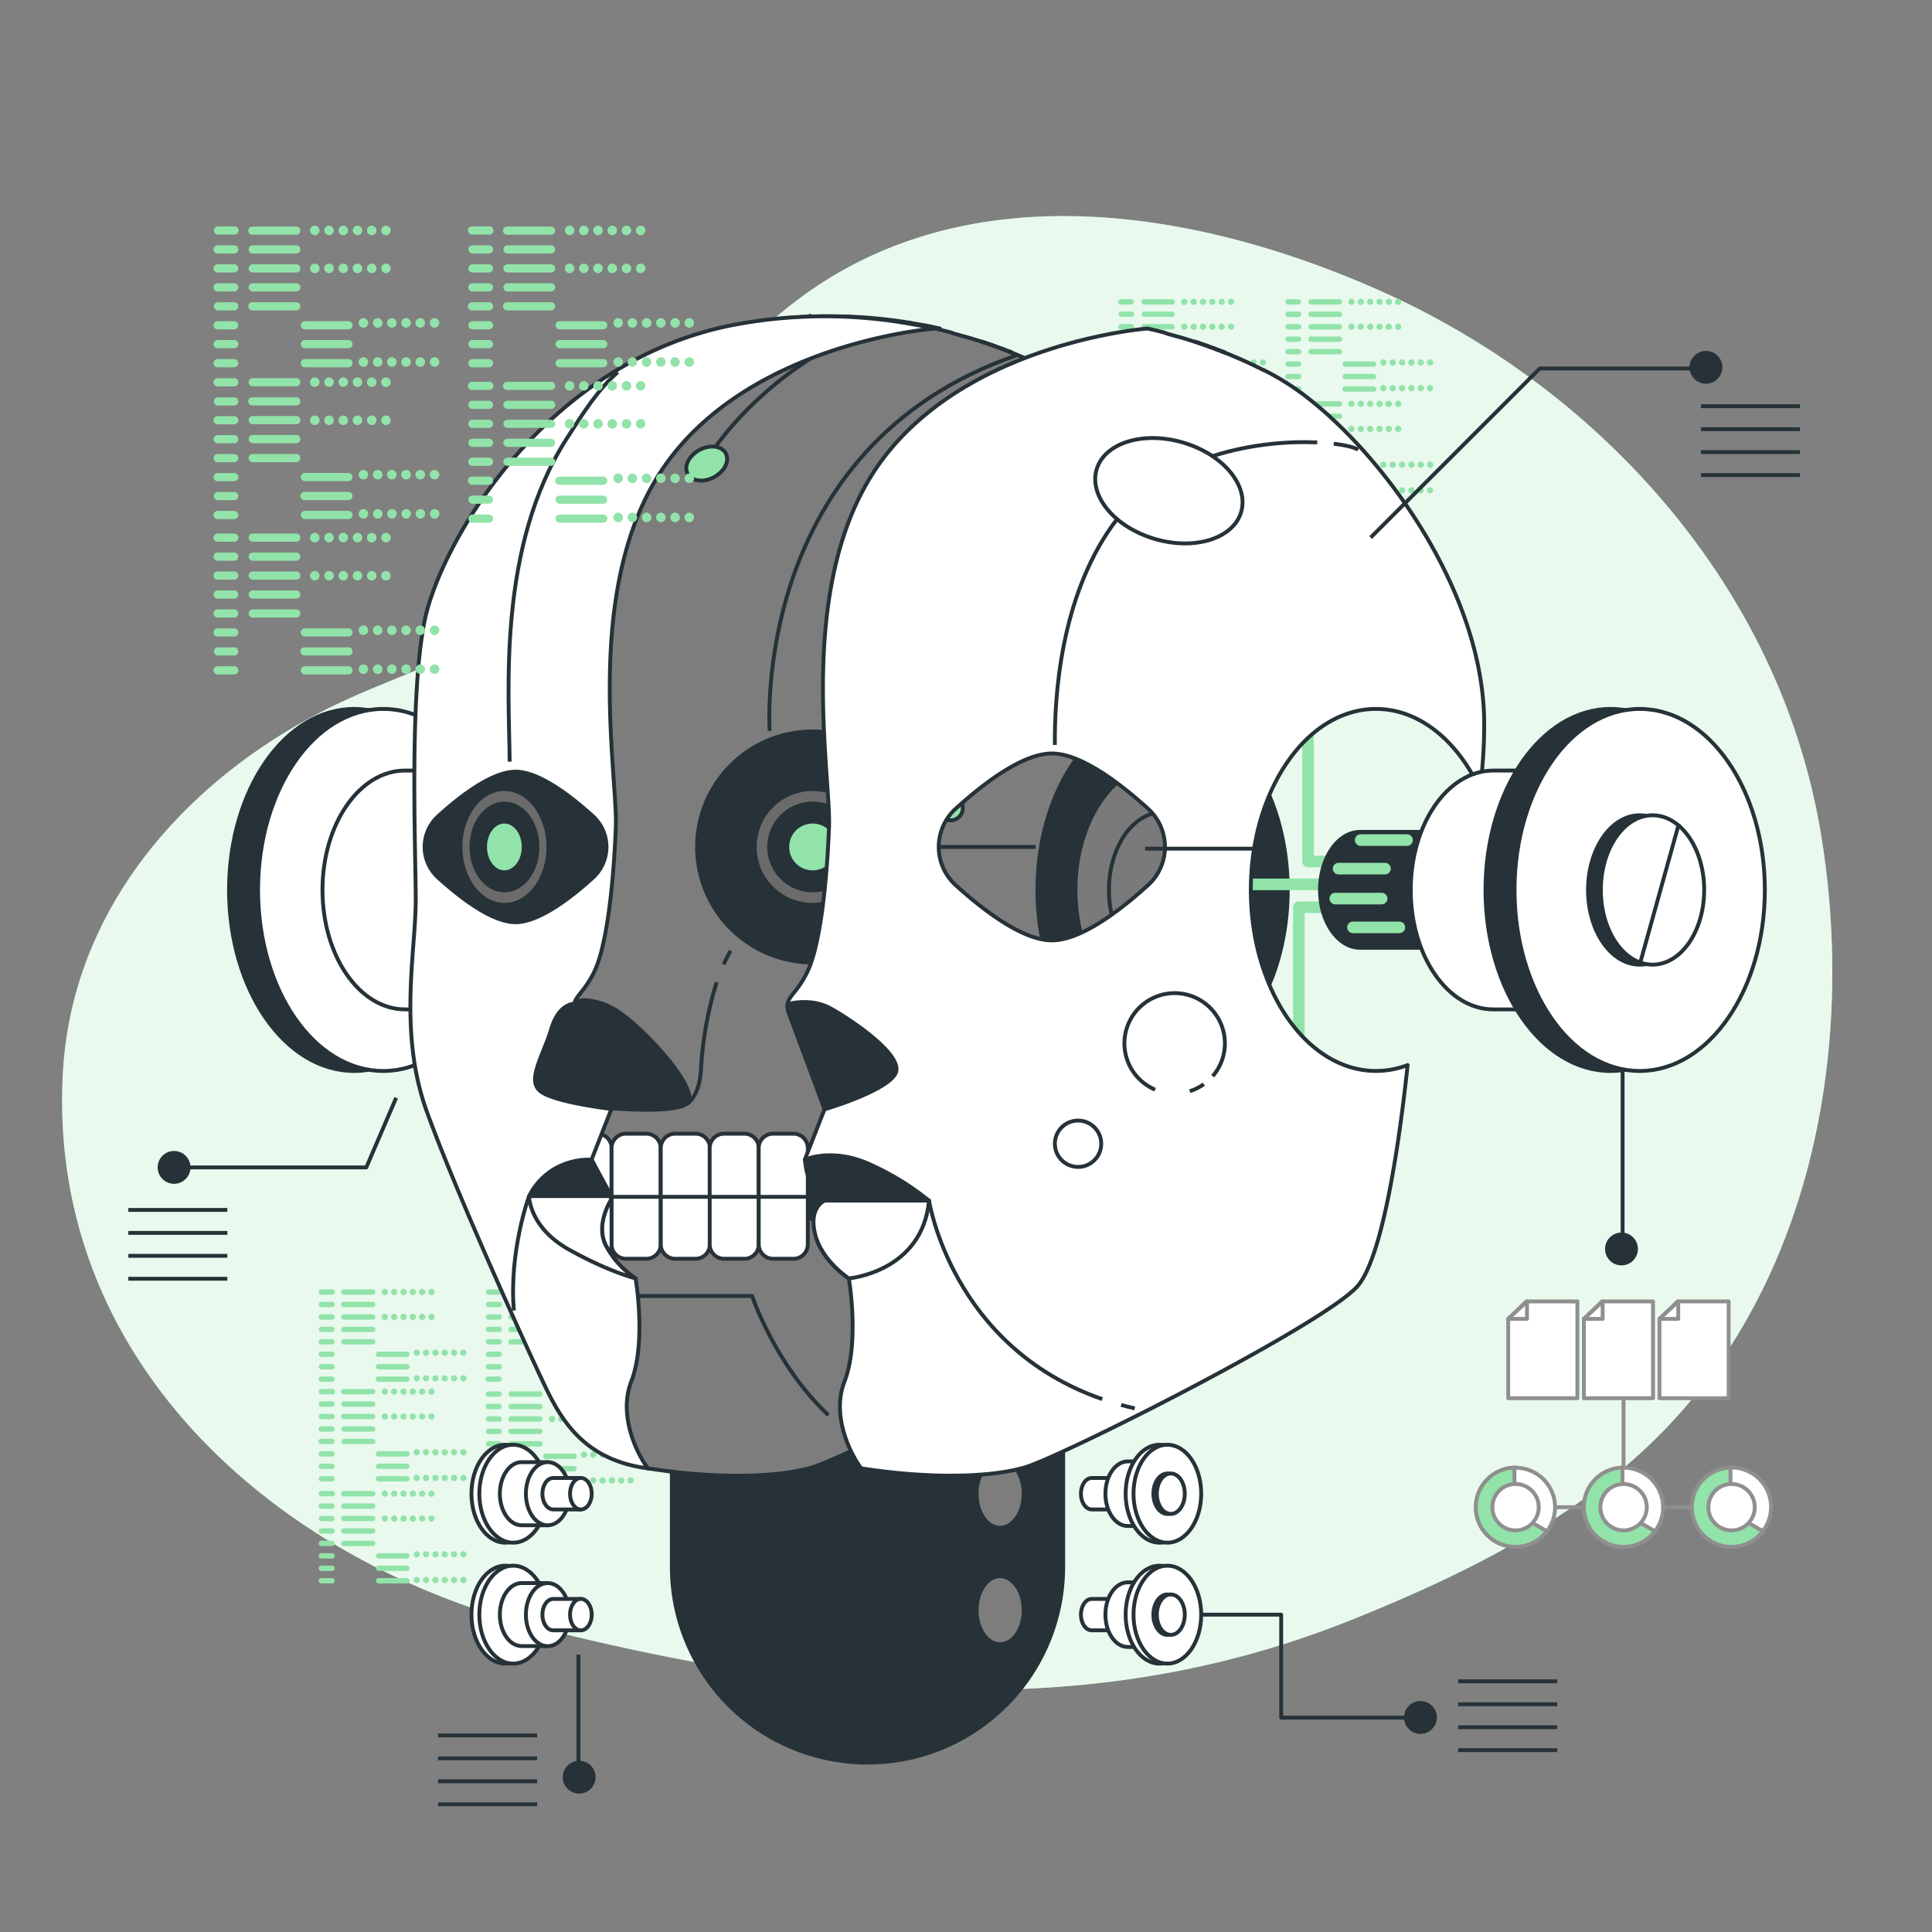 <svg xmlns="http://www.w3.org/2000/svg" viewBox="0 0 500 500"><rect x="0" y="0" width="500" height="500" fill="#808080" stroke="none"/><g id="background-simple"><path d="M466.11,193.94c-16.24-53.08-58-95.57-107.4-118C311.57,54.6,252,44,207.31,76.93c-29.41,21.65-46.06,56.35-73,80.64-13.39,12.07-28,16-44,23.22-38.81,17.6-71.29,51.54-74,96.31C11.93,352,71.27,403.74,137.49,420.73c87.5,22.44,152.9,22.44,213-1.8,31.21-12.59,63-28.51,85.48-54.58,34-39.42,43.43-95.42,35.69-146A171.56,171.56,0,0,0,466.11,193.94Z" style="fill:#92E3A9"></path><path d="M466.11,193.94c-16.24-53.08-58-95.57-107.4-118C311.57,54.6,252,44,207.31,76.93c-29.41,21.65-46.06,56.35-73,80.64-13.39,12.07-28,16-44,23.22-38.81,17.6-71.29,51.54-74,96.31C11.93,352,71.27,403.74,137.49,420.73c87.5,22.44,152.9,22.44,213-1.8,31.21-12.59,63-28.51,85.48-54.58,34-39.42,43.43-95.42,35.69-146A171.56,171.56,0,0,0,466.11,193.94Z" style="fill:#fff;opacity:0.8"></path></g><g id="code-2"><path d="M292.82,78.82H290a.7.7,0,0,1,0-1.39h2.82a.7.7,0,0,1,0,1.39Zm.69,2.52a.69.69,0,0,0-.69-.69H290A.7.7,0,0,0,290,82h2.82A.69.69,0,0,0,293.51,81.34Zm0,3.23a.69.69,0,0,0-.69-.7H290a.7.7,0,0,0,0,1.39h2.82A.69.69,0,0,0,293.51,84.57Zm0,3.22a.69.69,0,0,0-.69-.7H290a.7.7,0,0,0,0,1.39h2.82A.69.69,0,0,0,293.51,87.79Zm0,3.22a.69.69,0,0,0-.69-.7H290a.7.7,0,0,0,0,1.39h2.82A.69.69,0,0,0,293.51,91Zm0,3.22a.69.69,0,0,0-.69-.7H290a.7.7,0,0,0,0,1.39h2.82A.69.69,0,0,0,293.51,94.23Zm0,3.22a.69.69,0,0,0-.69-.7H290a.7.7,0,0,0,0,1.39h2.82A.69.69,0,0,0,293.51,97.45Zm0,3.22a.7.7,0,0,0-.69-.7H290a.7.7,0,0,0-.69.7.69.69,0,0,0,.69.69h2.82A.69.69,0,0,0,293.51,100.67Zm10.55-22.55a.69.69,0,0,0-.7-.69H296a.7.7,0,0,0,0,1.39h7.4A.7.7,0,0,0,304.06,78.12Zm0,3.22a.69.69,0,0,0-.7-.69H296A.7.7,0,0,0,296,82h7.4A.7.7,0,0,0,304.06,81.34Zm0,3.23a.7.7,0,0,0-.7-.7H296a.7.7,0,0,0,0,1.39h7.4A.69.69,0,0,0,304.06,84.57Zm0,3.22a.7.7,0,0,0-.7-.7H296a.7.7,0,0,0,0,1.39h7.4A.69.69,0,0,0,304.06,87.79Zm0,3.22a.7.7,0,0,0-.7-.7H296a.7.7,0,0,0,0,1.39h7.4A.69.69,0,0,0,304.06,91Zm8.86,3.22a.7.7,0,0,0-.7-.7h-7.4a.7.7,0,0,0,0,1.39h7.4A.7.7,0,0,0,312.92,94.23Zm0,3.22a.7.7,0,0,0-.7-.7h-7.4a.7.7,0,0,0,0,1.39h7.4A.7.7,0,0,0,312.92,97.45Zm0,3.22a.71.71,0,0,0-.7-.7h-7.4a.7.7,0,0,0-.69.7.69.69,0,0,0,.69.69h7.4A.7.7,0,0,0,312.92,100.67Zm-5.61-22.55a.81.81,0,1,0-.8.81A.8.8,0,0,0,307.31,78.12Zm2.42,0a.81.81,0,1,0-.81.81A.8.8,0,0,0,309.73,78.12Zm2.41,0a.81.81,0,1,0-.8.81A.8.8,0,0,0,312.14,78.12Zm2.42,0a.81.81,0,1,0-.8.81A.8.8,0,0,0,314.56,78.12Zm2.42,0a.81.81,0,1,0-.81.81A.8.8,0,0,0,317,78.12Zm2.41,0a.81.81,0,1,0-.8.81A.8.8,0,0,0,319.39,78.12Zm-12.08,6.45a.81.81,0,1,0-.8.8A.8.8,0,0,0,307.31,84.57Zm2.42,0a.81.81,0,1,0-.81.8A.81.81,0,0,0,309.73,84.57Zm2.41,0a.81.81,0,1,0-.8.8A.8.8,0,0,0,312.14,84.57Zm2.42,0a.81.81,0,1,0-.8.8A.8.8,0,0,0,314.56,84.57Zm2.42,0a.81.81,0,1,0-.81.8A.81.81,0,0,0,317,84.57Zm2.41,0a.81.81,0,1,0-.8.8A.8.8,0,0,0,319.39,84.57Zm-3.82,9.26a.81.81,0,1,0-.81.8A.81.81,0,0,0,315.57,93.83Zm2.41,0a.81.81,0,1,0-.8.8A.8.8,0,0,0,318,93.83Zm2.42,0a.81.81,0,1,0-.81.8A.81.81,0,0,0,320.4,93.83Zm2.41,0a.81.81,0,1,0-.8.8A.8.8,0,0,0,322.81,93.83Zm2.42,0a.81.81,0,1,0-.81.8A.81.81,0,0,0,325.23,93.83Zm2.42,0a.81.81,0,1,0-.81.8A.81.81,0,0,0,327.65,93.83Zm-12.08,6.64a.81.81,0,1,0-.81.8A.81.81,0,0,0,315.57,100.47Zm2.41,0a.81.81,0,1,0-.8.8A.8.8,0,0,0,318,100.47Zm2.42,0a.81.81,0,1,0-.81.8A.81.81,0,0,0,320.4,100.47Zm2.41,0a.81.81,0,1,0-.8.8A.8.8,0,0,0,322.81,100.47Zm2.42,0a.81.81,0,1,0-.81.8A.81.81,0,0,0,325.23,100.47Zm2.42,0a.81.81,0,1,0-.81.8A.81.81,0,0,0,327.65,100.47Z" style="fill:#92E3A9"></path><path d="M292.82,104.59H290a.7.7,0,0,1,0-1.39h2.82a.7.7,0,0,1,0,1.39Zm.69,2.53a.69.69,0,0,0-.69-.7H290a.7.7,0,0,0,0,1.39h2.82A.69.69,0,0,0,293.51,107.12Zm0,3.22a.69.69,0,0,0-.69-.7H290a.7.7,0,0,0,0,1.39h2.82A.69.69,0,0,0,293.51,110.34Zm0,3.22a.7.7,0,0,0-.69-.7H290a.7.7,0,0,0-.69.7.69.69,0,0,0,.69.69h2.82A.69.69,0,0,0,293.51,113.56Zm0,3.22a.69.69,0,0,0-.69-.69H290a.69.69,0,0,0-.69.69.7.7,0,0,0,.69.7h2.82A.7.7,0,0,0,293.51,116.78Zm0,3.22a.69.69,0,0,0-.69-.69H290a.7.7,0,0,0,0,1.39h2.82A.69.69,0,0,0,293.51,120Zm0,3.22a.69.69,0,0,0-.69-.69H290a.7.7,0,0,0,0,1.39h2.82A.69.69,0,0,0,293.51,123.22Zm0,3.22a.69.69,0,0,0-.69-.69H290a.7.7,0,0,0,0,1.39h2.82A.69.69,0,0,0,293.51,126.44Zm10.55-22.54a.7.7,0,0,0-.7-.7H296a.7.7,0,0,0,0,1.39h7.4A.69.69,0,0,0,304.06,103.9Zm0,3.22a.7.7,0,0,0-.7-.7H296a.7.7,0,0,0,0,1.39h7.4A.69.69,0,0,0,304.06,107.12Zm0,3.22a.7.7,0,0,0-.7-.7H296a.7.7,0,0,0,0,1.39h7.4A.69.69,0,0,0,304.06,110.34Zm0,3.22a.7.7,0,0,0-.7-.7H296a.7.7,0,0,0-.69.7.69.69,0,0,0,.69.69h7.4A.69.69,0,0,0,304.06,113.56Zm0,3.22a.69.69,0,0,0-.7-.69H296a.69.69,0,0,0-.69.69.7.7,0,0,0,.69.7h7.4A.7.7,0,0,0,304.06,116.78Zm8.86,3.22a.7.7,0,0,0-.7-.69h-7.4a.7.7,0,0,0,0,1.39h7.4A.7.7,0,0,0,312.92,120Zm0,3.22a.7.7,0,0,0-.7-.69h-7.4a.7.7,0,0,0,0,1.39h7.4A.7.7,0,0,0,312.92,123.22Zm0,3.22a.7.7,0,0,0-.7-.69h-7.4a.7.7,0,0,0,0,1.39h7.4A.7.7,0,0,0,312.92,126.44Zm-5.61-22.54a.81.81,0,1,0-.8.8A.8.8,0,0,0,307.31,103.9Zm2.42,0a.81.81,0,1,0-.81.8A.81.81,0,0,0,309.73,103.9Zm2.41,0a.81.81,0,1,0-.8.8A.8.8,0,0,0,312.14,103.9Zm2.42,0a.81.81,0,1,0-.8.8A.8.8,0,0,0,314.56,103.9Zm2.42,0a.81.81,0,1,0-.81.8A.81.81,0,0,0,317,103.9Zm2.41,0a.81.81,0,1,0-.8.8A.8.8,0,0,0,319.39,103.9Zm-12.08,6.44a.81.81,0,1,0-.8.8A.8.8,0,0,0,307.31,110.34Zm2.42,0a.81.81,0,1,0-.81.8A.81.81,0,0,0,309.73,110.34Zm2.41,0a.81.81,0,1,0-.8.8A.8.8,0,0,0,312.14,110.34Zm2.42,0a.81.81,0,1,0-.8.8A.8.8,0,0,0,314.56,110.34Zm2.42,0a.81.81,0,1,0-.81.8A.81.81,0,0,0,317,110.34Zm2.41,0a.81.81,0,1,0-.8.8A.8.8,0,0,0,319.39,110.34Zm-3.82,9.26a.81.81,0,1,0-.81.8A.81.81,0,0,0,315.57,119.6Zm2.41,0a.81.81,0,1,0-.8.8A.8.8,0,0,0,318,119.6Zm2.42,0a.81.81,0,1,0-.81.8A.81.81,0,0,0,320.4,119.6Zm2.41,0a.81.81,0,1,0-.8.8A.8.8,0,0,0,322.81,119.6Zm2.42,0a.81.81,0,1,0-.81.8A.81.81,0,0,0,325.23,119.6Zm2.42,0a.81.81,0,1,0-.81.8A.81.81,0,0,0,327.65,119.6Zm-12.08,6.64a.81.81,0,1,0-.81.81A.8.8,0,0,0,315.57,126.24Zm2.41,0a.81.81,0,1,0-.8.81A.8.8,0,0,0,318,126.24Zm2.42,0a.81.81,0,1,0-.81.81A.8.8,0,0,0,320.4,126.24Zm2.41,0a.81.81,0,1,0-.8.81A.8.8,0,0,0,322.81,126.24Zm2.42,0a.81.81,0,1,0-.81.81A.8.8,0,0,0,325.23,126.24Zm2.42,0a.81.81,0,1,0-.81.81A.81.81,0,0,0,327.65,126.24Z" style="fill:#92E3A9"></path><path d="M292.82,131H290a.7.7,0,0,1,0-1.39h2.82a.7.7,0,0,1,0,1.39Zm.69,2.52a.69.69,0,0,0-.69-.69H290a.7.7,0,0,0,0,1.39h2.82A.69.69,0,0,0,293.51,133.51Zm0,3.22a.69.69,0,0,0-.69-.69H290a.7.7,0,0,0,0,1.39h2.82A.69.69,0,0,0,293.51,136.73Zm0,3.23a.69.69,0,0,0-.69-.7H290a.7.7,0,0,0,0,1.39h2.82A.69.69,0,0,0,293.51,140Zm0,3.22a.69.69,0,0,0-.69-.7H290a.7.7,0,0,0,0,1.39h2.82A.69.69,0,0,0,293.51,143.18Zm0,3.22a.69.69,0,0,0-.69-.7H290a.7.7,0,0,0,0,1.39h2.82A.69.69,0,0,0,293.51,146.4Zm0,3.22a.69.69,0,0,0-.69-.7H290a.7.7,0,0,0,0,1.39h2.82A.69.69,0,0,0,293.51,149.62Zm0,3.22a.7.7,0,0,0-.69-.7H290a.7.7,0,0,0-.69.7.69.69,0,0,0,.69.69h2.82A.69.69,0,0,0,293.51,152.84Zm10.55-22.55a.69.69,0,0,0-.7-.69H296a.7.7,0,0,0,0,1.39h7.4A.7.7,0,0,0,304.06,130.29Zm0,3.22a.69.69,0,0,0-.7-.69H296a.7.7,0,0,0,0,1.39h7.4A.7.7,0,0,0,304.06,133.51Zm0,3.22a.69.69,0,0,0-.7-.69H296a.7.7,0,0,0,0,1.39h7.4A.7.7,0,0,0,304.06,136.73Zm0,3.23a.7.7,0,0,0-.7-.7H296a.7.7,0,0,0,0,1.39h7.4A.69.69,0,0,0,304.06,140Zm0,3.22a.7.7,0,0,0-.7-.7H296a.7.7,0,0,0,0,1.39h7.4A.69.69,0,0,0,304.06,143.18Zm8.86,3.22a.7.7,0,0,0-.7-.7h-7.4a.7.7,0,0,0,0,1.39h7.4A.7.7,0,0,0,312.92,146.4Zm0,3.22a.7.7,0,0,0-.7-.7h-7.4a.7.7,0,0,0,0,1.39h7.4A.7.7,0,0,0,312.92,149.62Zm0,3.22a.71.71,0,0,0-.7-.7h-7.4a.7.7,0,0,0-.69.7.69.69,0,0,0,.69.69h7.4A.7.7,0,0,0,312.92,152.84Zm-5.61-22.55a.81.81,0,1,0-.8.81A.8.8,0,0,0,307.31,130.29Zm2.42,0a.81.81,0,1,0-.81.81A.8.8,0,0,0,309.73,130.29Zm2.41,0a.81.81,0,1,0-.8.81A.8.8,0,0,0,312.14,130.29Zm2.42,0a.81.81,0,1,0-.8.81A.8.8,0,0,0,314.56,130.29Zm2.42,0a.81.81,0,1,0-.81.81A.8.8,0,0,0,317,130.29Zm2.41,0a.81.81,0,1,0-.8.81A.8.8,0,0,0,319.39,130.29Zm-12.08,6.44a.81.81,0,1,0-.8.81A.8.8,0,0,0,307.31,136.73Zm2.42,0a.81.81,0,1,0-.81.81A.8.8,0,0,0,309.73,136.73Zm2.41,0a.81.81,0,1,0-.8.81A.8.8,0,0,0,312.14,136.73Zm2.42,0a.81.81,0,1,0-.8.81A.8.8,0,0,0,314.56,136.73Zm2.42,0a.81.81,0,1,0-.81.81A.8.8,0,0,0,317,136.73Zm2.41,0a.81.81,0,1,0-.8.81A.8.8,0,0,0,319.39,136.73ZM315.57,146a.81.81,0,1,0-.81.81A.8.8,0,0,0,315.57,146Zm2.41,0a.81.81,0,1,0-.8.81A.8.8,0,0,0,318,146Zm2.42,0a.81.81,0,1,0-.81.81A.8.8,0,0,0,320.4,146Zm2.41,0a.81.81,0,1,0-.8.81A.8.8,0,0,0,322.81,146Zm2.42,0a.81.81,0,1,0-.81.81A.8.8,0,0,0,325.23,146Zm2.42,0a.81.81,0,1,0-.81.81A.81.81,0,0,0,327.65,146Zm-12.08,6.65a.81.81,0,1,0-.81.8A.81.81,0,0,0,315.57,152.64Zm2.41,0a.81.81,0,1,0-.8.8A.8.8,0,0,0,318,152.64Zm2.42,0a.81.81,0,1,0-.81.8A.81.81,0,0,0,320.4,152.64Zm2.41,0a.81.81,0,1,0-.8.8A.8.8,0,0,0,322.81,152.64Zm2.42,0a.81.81,0,1,0-.81.8A.81.81,0,0,0,325.23,152.64Zm2.42,0a.81.81,0,1,0-.81.8A.81.81,0,0,0,327.65,152.64Z" style="fill:#92E3A9"></path><path d="M336.09,78.82h-2.82a.7.7,0,0,1,0-1.39h2.82a.7.7,0,0,1,0,1.39Zm.69,2.52a.69.69,0,0,0-.69-.69h-2.82a.7.7,0,0,0,0,1.39h2.82A.69.69,0,0,0,336.78,81.34Zm0,3.23a.69.69,0,0,0-.69-.7h-2.82a.7.7,0,0,0,0,1.39h2.82A.69.69,0,0,0,336.78,84.57Zm0,3.22a.69.69,0,0,0-.69-.7h-2.82a.7.7,0,0,0,0,1.39h2.82A.69.69,0,0,0,336.78,87.79Zm0,3.22a.69.69,0,0,0-.69-.7h-2.82a.7.7,0,0,0,0,1.39h2.82A.69.69,0,0,0,336.78,91Zm0,3.22a.69.69,0,0,0-.69-.7h-2.82a.7.7,0,0,0,0,1.39h2.82A.69.69,0,0,0,336.78,94.23Zm0,3.22a.69.69,0,0,0-.69-.7h-2.82a.7.7,0,0,0,0,1.39h2.82A.69.69,0,0,0,336.78,97.45Zm0,3.22a.7.7,0,0,0-.69-.7h-2.82a.7.7,0,0,0-.69.7.69.69,0,0,0,.69.69h2.82A.69.69,0,0,0,336.78,100.67Zm10.55-22.55a.69.69,0,0,0-.7-.69h-7.4a.7.7,0,0,0,0,1.39h7.4A.7.7,0,0,0,347.33,78.12Zm0,3.22a.69.69,0,0,0-.7-.69h-7.4a.7.7,0,0,0,0,1.39h7.4A.7.7,0,0,0,347.33,81.34Zm0,3.23a.7.7,0,0,0-.7-.7h-7.4a.7.7,0,0,0,0,1.39h7.4A.69.69,0,0,0,347.33,84.57Zm0,3.22a.7.7,0,0,0-.7-.7h-7.4a.7.7,0,0,0,0,1.39h7.4A.69.69,0,0,0,347.33,87.79Zm0,3.22a.7.7,0,0,0-.7-.7h-7.4a.7.7,0,0,0,0,1.39h7.4A.69.69,0,0,0,347.33,91Zm8.85,3.22a.69.69,0,0,0-.69-.7h-7.4a.7.7,0,0,0,0,1.39h7.4A.69.69,0,0,0,356.18,94.23Zm0,3.22a.69.69,0,0,0-.69-.7h-7.4a.7.7,0,0,0,0,1.39h7.4A.69.69,0,0,0,356.18,97.45Zm0,3.22a.7.7,0,0,0-.69-.7h-7.4a.7.7,0,0,0-.69.7.69.69,0,0,0,.69.69h7.4A.69.69,0,0,0,356.18,100.67Zm-5.6-22.55a.81.81,0,1,0-.8.81A.8.8,0,0,0,350.58,78.12Zm2.42,0a.81.81,0,1,0-.81.81A.8.8,0,0,0,353,78.12Zm2.41,0a.81.81,0,1,0-.8.81A.8.8,0,0,0,355.41,78.12Zm2.42,0a.81.81,0,1,0-.81.81A.8.8,0,0,0,357.83,78.12Zm2.41,0a.8.8,0,0,0-.8-.8.81.81,0,1,0,.8.8Zm2.42,0a.81.81,0,1,0-.8.81A.8.8,0,0,0,362.66,78.12Zm-12.08,6.45a.81.81,0,1,0-.8.8A.8.8,0,0,0,350.58,84.57Zm2.42,0a.81.81,0,1,0-.81.8A.81.81,0,0,0,353,84.57Zm2.41,0a.81.81,0,1,0-.8.8A.8.8,0,0,0,355.41,84.57Zm2.42,0a.81.81,0,1,0-.81.8A.81.81,0,0,0,357.83,84.57Zm2.41,0a.8.8,0,0,0-.8-.81.81.81,0,1,0,0,1.61A.8.8,0,0,0,360.24,84.57Zm2.42,0a.81.81,0,1,0-.8.8A.8.8,0,0,0,362.66,84.57Zm-3.82,9.26a.81.81,0,1,0-.81.8A.81.81,0,0,0,358.84,93.83Zm2.41,0a.81.81,0,1,0-.8.8A.8.8,0,0,0,361.25,93.83Zm2.42,0a.81.81,0,1,0-.81.8A.81.81,0,0,0,363.67,93.83Zm2.41,0a.81.81,0,1,0-.8.8A.8.8,0,0,0,366.08,93.83Zm2.42,0a.81.81,0,1,0-.81.8A.81.81,0,0,0,368.5,93.83Zm2.41,0a.81.81,0,1,0-.8.8A.8.8,0,0,0,370.91,93.83Zm-12.07,6.64a.81.81,0,1,0-.81.8A.81.81,0,0,0,358.84,100.47Zm2.41,0a.81.81,0,1,0-.8.8A.8.8,0,0,0,361.25,100.47Zm2.42,0a.81.81,0,1,0-.81.8A.81.81,0,0,0,363.67,100.47Zm2.41,0a.81.81,0,1,0-.8.8A.8.8,0,0,0,366.08,100.47Zm2.42,0a.81.81,0,1,0-.81.8A.81.81,0,0,0,368.5,100.47Zm2.41,0a.81.81,0,1,0-.8.8A.8.8,0,0,0,370.91,100.47Z" style="fill:#92E3A9"></path><path d="M336.09,105.21h-2.82a.69.69,0,0,1-.69-.69.7.7,0,0,1,.69-.7h2.82a.7.7,0,0,1,.69.7A.69.69,0,0,1,336.09,105.21Zm.69,2.53a.69.69,0,0,0-.69-.69h-2.82a.69.69,0,0,0-.69.69.7.7,0,0,0,.69.7h2.82A.7.7,0,0,0,336.78,107.74Zm0,3.22a.69.69,0,0,0-.69-.69h-2.82a.7.7,0,0,0,0,1.39h2.82A.69.69,0,0,0,336.78,111Zm0,3.22a.69.69,0,0,0-.69-.69h-2.82a.7.7,0,0,0,0,1.39h2.82A.69.69,0,0,0,336.78,114.18Zm0,3.22a.69.69,0,0,0-.69-.69h-2.82a.7.7,0,0,0,0,1.39h2.82A.69.69,0,0,0,336.78,117.4Zm0,3.22a.69.69,0,0,0-.69-.69h-2.82a.7.7,0,0,0,0,1.39h2.82A.69.69,0,0,0,336.78,120.62Zm0,3.23a.69.69,0,0,0-.69-.7h-2.82a.7.7,0,0,0,0,1.39h2.82A.69.69,0,0,0,336.78,123.85Zm0,3.22a.69.69,0,0,0-.69-.7h-2.82a.7.7,0,0,0,0,1.39h2.82A.69.69,0,0,0,336.78,127.07Zm10.55-22.55a.7.7,0,0,0-.7-.7h-7.4a.7.7,0,0,0-.69.7.69.69,0,0,0,.69.69h7.4A.69.69,0,0,0,347.33,104.52Zm0,3.22a.69.69,0,0,0-.7-.69h-7.4a.69.69,0,0,0-.69.69.7.7,0,0,0,.69.7h7.4A.7.7,0,0,0,347.33,107.74Zm0,3.22a.69.69,0,0,0-.7-.69h-7.4a.7.7,0,0,0,0,1.39h7.4A.7.7,0,0,0,347.33,111Zm0,3.22a.69.69,0,0,0-.7-.69h-7.4a.7.7,0,0,0,0,1.39h7.4A.7.7,0,0,0,347.33,114.18Zm0,3.22a.69.69,0,0,0-.7-.69h-7.4a.7.7,0,0,0,0,1.39h7.4A.7.7,0,0,0,347.33,117.4Zm8.85,3.22a.69.69,0,0,0-.69-.69h-7.4a.7.7,0,0,0,0,1.39h7.4A.69.69,0,0,0,356.18,120.62Zm0,3.23a.69.69,0,0,0-.69-.7h-7.4a.7.7,0,0,0,0,1.39h7.4A.69.69,0,0,0,356.18,123.85Zm0,3.22a.69.69,0,0,0-.69-.7h-7.4a.7.7,0,0,0,0,1.39h7.4A.69.69,0,0,0,356.18,127.07Zm-5.6-22.55a.81.81,0,1,0-.8.8A.8.8,0,0,0,350.58,104.52Zm2.42,0a.81.81,0,1,0-.81.8A.81.81,0,0,0,353,104.52Zm2.41,0a.81.81,0,1,0-.8.8A.8.8,0,0,0,355.41,104.52Zm2.42,0a.81.81,0,1,0-.81.8A.81.81,0,0,0,357.83,104.52Zm2.41,0a.8.8,0,0,0-.8-.81.81.81,0,1,0,0,1.61A.8.8,0,0,0,360.24,104.52Zm2.42,0a.81.81,0,1,0-.8.8A.8.8,0,0,0,362.66,104.52ZM350.58,111a.81.81,0,1,0-.8.81A.8.8,0,0,0,350.58,111Zm2.42,0a.81.81,0,1,0-.81.81A.8.8,0,0,0,353,111Zm2.41,0a.81.81,0,1,0-.8.81A.8.8,0,0,0,355.41,111Zm2.42,0a.81.81,0,1,0-.81.81A.8.8,0,0,0,357.83,111Zm2.41,0a.8.8,0,0,0-.8-.8.81.81,0,1,0,.8.8Zm2.42,0a.81.81,0,1,0-.8.81A.8.8,0,0,0,362.66,111Zm-3.82,9.26a.81.81,0,1,0-.81.81A.8.8,0,0,0,358.84,120.22Zm2.41,0a.81.81,0,1,0-.8.81A.8.8,0,0,0,361.25,120.22Zm2.42,0a.81.81,0,1,0-.81.81A.8.8,0,0,0,363.67,120.22Zm2.41,0a.81.81,0,1,0-.8.81A.8.8,0,0,0,366.08,120.22Zm2.42,0a.81.81,0,1,0-.81.81A.8.8,0,0,0,368.5,120.22Zm2.41,0a.81.81,0,1,0-.8.81A.8.8,0,0,0,370.91,120.22Zm-12.07,6.64a.81.81,0,1,0-.81.81A.8.8,0,0,0,358.84,126.86Zm2.41,0a.81.81,0,1,0-.8.81A.8.8,0,0,0,361.25,126.86Zm2.42,0a.81.81,0,1,0-.81.81A.8.8,0,0,0,363.67,126.86Zm2.41,0a.81.81,0,1,0-.8.81A.8.8,0,0,0,366.08,126.86Zm2.42,0a.81.81,0,1,0-.81.81A.8.8,0,0,0,368.5,126.86Zm2.41,0a.81.81,0,1,0-.8.81A.8.8,0,0,0,370.91,126.86Z" style="fill:#92E3A9"></path><path d="M85.91,335.08H83.09a.7.7,0,0,1,0-1.39h2.82a.7.7,0,1,1,0,1.39Zm.7,2.52a.69.69,0,0,0-.7-.69H83.09a.7.7,0,0,0,0,1.39h2.82A.7.7,0,0,0,86.61,337.6Zm0,3.23a.7.7,0,0,0-.7-.7H83.09a.7.7,0,0,0,0,1.39h2.82A.69.69,0,0,0,86.61,340.83Zm0,3.22a.7.7,0,0,0-.7-.7H83.09a.7.7,0,0,0,0,1.39h2.82A.69.69,0,0,0,86.61,344.05Zm0,3.22a.7.7,0,0,0-.7-.7H83.09a.7.7,0,0,0,0,1.39h2.82A.69.69,0,0,0,86.61,347.27Zm0,3.22a.7.7,0,0,0-.7-.7H83.09a.7.7,0,0,0,0,1.39h2.82A.69.69,0,0,0,86.61,350.49Zm0,3.22a.7.7,0,0,0-.7-.7H83.09a.7.7,0,0,0,0,1.39h2.82A.69.69,0,0,0,86.61,353.71Zm0,3.22a.7.7,0,0,0-.7-.7H83.09a.7.7,0,0,0-.69.7.69.69,0,0,0,.69.69h2.82A.69.69,0,0,0,86.61,356.93Zm10.54-22.55a.69.69,0,0,0-.7-.69H89.06a.7.7,0,1,0,0,1.39h7.39A.7.7,0,0,0,97.15,334.38Zm0,3.22a.69.69,0,0,0-.7-.69H89.06a.7.7,0,1,0,0,1.39h7.39A.7.7,0,0,0,97.15,337.6Zm0,3.23a.7.7,0,0,0-.7-.7H89.06a.7.7,0,1,0,0,1.39h7.39A.69.69,0,0,0,97.15,340.83Zm0,3.22a.7.7,0,0,0-.7-.7H89.06a.7.7,0,1,0,0,1.39h7.39A.69.69,0,0,0,97.15,344.05Zm0,3.22a.7.7,0,0,0-.7-.7H89.06a.7.7,0,1,0,0,1.39h7.39A.69.69,0,0,0,97.15,347.27Zm8.86,3.22a.7.7,0,0,0-.7-.7h-7.4a.7.7,0,0,0,0,1.39h7.4A.69.69,0,0,0,106,350.49Zm0,3.22a.7.7,0,0,0-.7-.7h-7.4a.7.7,0,0,0,0,1.39h7.4A.69.69,0,0,0,106,353.71Zm0,3.22a.7.7,0,0,0-.7-.7h-7.4a.7.7,0,0,0-.69.7.69.69,0,0,0,.69.69h7.4A.69.69,0,0,0,106,356.93Zm-5.6-22.55a.81.81,0,1,0-.81.81A.81.81,0,0,0,100.41,334.38Zm2.41,0a.81.81,0,1,0-.8.81A.8.8,0,0,0,102.82,334.38Zm2.42,0a.81.81,0,1,0-.81.81A.8.8,0,0,0,105.24,334.38Zm2.41,0a.81.81,0,1,0-.8.81A.8.8,0,0,0,107.65,334.38Zm2.42,0a.81.81,0,1,0-.81.81A.8.8,0,0,0,110.07,334.38Zm2.41,0a.81.81,0,1,0-.8.81A.8.8,0,0,0,112.48,334.38Zm-12.07,6.45a.81.81,0,1,0-.81.8A.81.81,0,0,0,100.41,340.83Zm2.41,0a.81.81,0,1,0-.8.8A.8.8,0,0,0,102.82,340.83Zm2.42,0a.81.81,0,1,0-.81.8A.81.81,0,0,0,105.24,340.83Zm2.41,0a.81.81,0,1,0-.8.8A.8.8,0,0,0,107.65,340.83Zm2.42,0a.81.81,0,1,0-.81.8A.81.81,0,0,0,110.07,340.83Zm2.41,0a.81.81,0,1,0-.8.8A.8.8,0,0,0,112.48,340.83Zm-3.82,9.26a.81.81,0,1,0-.81.8A.81.81,0,0,0,108.66,350.09Zm2.41,0a.81.81,0,1,0-.8.8A.8.8,0,0,0,111.07,350.09Zm2.42,0a.81.81,0,1,0-.81.8A.81.81,0,0,0,113.49,350.09Zm2.42,0a.81.81,0,1,0-.81.8A.81.81,0,0,0,115.91,350.09Zm2.41,0a.81.81,0,1,0-.8.8A.8.8,0,0,0,118.32,350.09Zm2.42,0a.81.81,0,1,0-.81.8A.81.81,0,0,0,120.74,350.09Zm-12.08,6.64a.81.81,0,1,0-.81.8A.81.81,0,0,0,108.66,356.73Zm2.41,0a.81.81,0,1,0-.8.8A.8.8,0,0,0,111.07,356.73Zm2.42,0a.81.81,0,1,0-.81.8A.81.81,0,0,0,113.49,356.73Zm2.42,0a.81.81,0,1,0-.81.8A.81.81,0,0,0,115.91,356.73Zm2.41,0a.81.81,0,1,0-.8.8A.8.8,0,0,0,118.32,356.73Zm2.42,0a.81.81,0,1,0-.81.8A.81.81,0,0,0,120.74,356.73Z" style="fill:#92E3A9"></path><path d="M85.91,360.85H83.09a.7.7,0,0,1,0-1.39h2.82a.7.7,0,1,1,0,1.39Zm.7,2.53a.7.7,0,0,0-.7-.7H83.09a.7.7,0,0,0,0,1.39h2.82A.69.69,0,0,0,86.61,363.38Zm0,3.22a.7.7,0,0,0-.7-.7H83.09a.7.7,0,0,0,0,1.39h2.82A.69.69,0,0,0,86.61,366.6Zm0,3.22a.7.7,0,0,0-.7-.7H83.09a.7.7,0,0,0-.69.7.69.69,0,0,0,.69.69h2.82A.69.69,0,0,0,86.61,369.82Zm0,3.22a.69.69,0,0,0-.7-.69H83.09a.69.69,0,0,0-.69.69.7.7,0,0,0,.69.7h2.82A.7.7,0,0,0,86.61,373Zm0,3.22a.69.69,0,0,0-.7-.69H83.09a.7.7,0,0,0,0,1.39h2.82A.7.7,0,0,0,86.61,376.26Zm0,3.22a.69.69,0,0,0-.7-.69H83.09a.7.7,0,0,0,0,1.39h2.82A.7.7,0,0,0,86.61,379.48Zm0,3.22a.69.69,0,0,0-.7-.69H83.09a.7.7,0,0,0,0,1.39h2.82A.7.7,0,0,0,86.61,382.7Zm10.54-22.54a.7.7,0,0,0-.7-.7H89.06a.7.7,0,1,0,0,1.39h7.39A.69.69,0,0,0,97.15,360.16Zm0,3.22a.7.7,0,0,0-.7-.7H89.06a.7.7,0,1,0,0,1.39h7.39A.69.69,0,0,0,97.15,363.38Zm0,3.22a.7.7,0,0,0-.7-.7H89.06a.7.7,0,1,0,0,1.39h7.39A.69.69,0,0,0,97.15,366.6Zm0,3.22a.7.7,0,0,0-.7-.7H89.06a.7.7,0,0,0-.7.7.69.69,0,0,0,.7.69h7.39A.69.69,0,0,0,97.15,369.82Zm0,3.22a.69.69,0,0,0-.7-.69H89.06a.69.69,0,0,0-.7.69.7.7,0,0,0,.7.7h7.39A.7.7,0,0,0,97.15,373Zm8.86,3.22a.69.69,0,0,0-.7-.69h-7.4a.7.7,0,0,0,0,1.39h7.4A.7.7,0,0,0,106,376.26Zm0,3.22a.69.69,0,0,0-.7-.69h-7.4a.7.7,0,0,0,0,1.39h7.4A.7.7,0,0,0,106,379.48Zm0,3.22a.69.69,0,0,0-.7-.69h-7.4a.7.7,0,0,0,0,1.39h7.4A.7.7,0,0,0,106,382.7Zm-5.6-22.54a.81.81,0,1,0-.81.8A.81.81,0,0,0,100.41,360.16Zm2.41,0a.81.81,0,1,0-.8.8A.8.8,0,0,0,102.82,360.16Zm2.42,0a.81.81,0,1,0-.81.8A.81.81,0,0,0,105.24,360.16Zm2.41,0a.81.81,0,1,0-.8.8A.8.8,0,0,0,107.65,360.16Zm2.42,0a.81.81,0,1,0-.81.8A.81.81,0,0,0,110.07,360.16Zm2.41,0a.81.81,0,1,0-.8.8A.8.8,0,0,0,112.48,360.16Zm-12.07,6.44a.81.81,0,1,0-.81.8A.81.81,0,0,0,100.41,366.6Zm2.41,0a.81.81,0,1,0-.8.8A.8.8,0,0,0,102.82,366.6Zm2.42,0a.81.81,0,1,0-.81.8A.81.81,0,0,0,105.24,366.6Zm2.41,0a.81.81,0,1,0-.8.8A.8.8,0,0,0,107.65,366.6Zm2.42,0a.81.81,0,1,0-.81.8A.81.81,0,0,0,110.07,366.6Zm2.41,0a.81.81,0,1,0-.8.8A.8.8,0,0,0,112.48,366.6Zm-3.82,9.26a.81.81,0,1,0-.81.8A.81.81,0,0,0,108.66,375.86Zm2.41,0a.81.81,0,1,0-.8.8A.8.8,0,0,0,111.07,375.86Zm2.42,0a.81.81,0,1,0-.81.8A.81.81,0,0,0,113.49,375.86Zm2.42,0a.81.81,0,1,0-.81.8A.81.81,0,0,0,115.91,375.86Zm2.41,0a.81.81,0,1,0-.8.8A.8.8,0,0,0,118.32,375.86Zm2.42,0a.81.81,0,1,0-.81.8A.81.81,0,0,0,120.74,375.86Zm-12.08,6.64a.81.81,0,1,0-.81.81A.8.8,0,0,0,108.66,382.5Zm2.41,0a.81.81,0,1,0-.8.81A.8.8,0,0,0,111.07,382.5Zm2.42,0a.81.81,0,1,0-.81.81A.8.8,0,0,0,113.49,382.5Zm2.42,0a.81.81,0,1,0-.81.81A.8.8,0,0,0,115.91,382.5Zm2.41,0a.81.81,0,1,0-.8.81A.8.8,0,0,0,118.32,382.5Zm2.42,0a.81.81,0,1,0-.81.81A.8.8,0,0,0,120.74,382.5Z" style="fill:#92E3A9"></path><path d="M85.91,387.25H83.09a.7.7,0,0,1,0-1.39h2.82a.7.7,0,1,1,0,1.39Zm.7,2.52a.69.69,0,0,0-.7-.69H83.09a.7.7,0,0,0,0,1.39h2.82A.7.7,0,0,0,86.61,389.77Zm0,3.22a.69.69,0,0,0-.7-.69H83.09a.7.7,0,0,0,0,1.39h2.82A.7.7,0,0,0,86.61,393Zm0,3.23a.7.7,0,0,0-.7-.7H83.09a.7.7,0,0,0,0,1.39h2.82A.69.69,0,0,0,86.61,396.22Zm0,3.22a.7.7,0,0,0-.7-.7H83.09a.7.7,0,0,0,0,1.39h2.82A.69.69,0,0,0,86.61,399.44Zm0,3.22a.7.7,0,0,0-.7-.7H83.09a.7.7,0,0,0,0,1.39h2.82A.69.69,0,0,0,86.61,402.66Zm0,3.22a.7.7,0,0,0-.7-.7H83.09a.7.7,0,0,0,0,1.39h2.82A.69.69,0,0,0,86.61,405.88Zm0,3.22a.7.7,0,0,0-.7-.7H83.09a.7.7,0,0,0,0,1.39h2.82A.69.69,0,0,0,86.61,409.1Zm10.54-22.55a.69.69,0,0,0-.7-.69H89.06a.7.7,0,1,0,0,1.39h7.39A.7.7,0,0,0,97.15,386.55Zm0,3.22a.69.69,0,0,0-.7-.69H89.06a.7.7,0,1,0,0,1.39h7.39A.7.7,0,0,0,97.15,389.77Zm0,3.22a.69.69,0,0,0-.7-.69H89.06a.7.7,0,1,0,0,1.39h7.39A.7.7,0,0,0,97.15,393Zm0,3.23a.7.7,0,0,0-.7-.7H89.06a.7.7,0,1,0,0,1.39h7.39A.69.69,0,0,0,97.15,396.22Zm0,3.22a.7.7,0,0,0-.7-.7H89.06a.7.7,0,1,0,0,1.39h7.39A.69.69,0,0,0,97.15,399.44Zm8.86,3.22a.7.7,0,0,0-.7-.7h-7.4a.7.7,0,0,0,0,1.39h7.4A.69.69,0,0,0,106,402.66Zm0,3.22a.7.7,0,0,0-.7-.7h-7.4a.7.7,0,0,0,0,1.39h7.4A.69.69,0,0,0,106,405.88Zm0,3.22a.7.7,0,0,0-.7-.7h-7.4a.7.7,0,0,0,0,1.39h7.4A.69.69,0,0,0,106,409.1Zm-5.6-22.55a.81.81,0,1,0-.81.81A.81.81,0,0,0,100.41,386.55Zm2.41,0a.81.81,0,1,0-.8.81A.8.8,0,0,0,102.82,386.55Zm2.42,0a.81.81,0,1,0-.81.81A.8.8,0,0,0,105.24,386.55Zm2.41,0a.81.81,0,1,0-.8.81A.8.8,0,0,0,107.65,386.55Zm2.42,0a.81.81,0,1,0-.81.81A.8.8,0,0,0,110.07,386.55Zm2.41,0a.81.81,0,1,0-.8.81A.8.8,0,0,0,112.48,386.55ZM100.41,393a.81.81,0,1,0-.81.81A.81.81,0,0,0,100.41,393Zm2.41,0a.81.81,0,1,0-.8.81A.8.8,0,0,0,102.82,393Zm2.42,0a.81.81,0,1,0-.81.81A.8.8,0,0,0,105.24,393Zm2.41,0a.81.81,0,1,0-.8.81A.8.8,0,0,0,107.65,393Zm2.42,0a.81.81,0,1,0-.81.81A.8.8,0,0,0,110.07,393Zm2.41,0a.81.81,0,1,0-.8.81A.8.8,0,0,0,112.48,393Zm-3.82,9.26a.81.81,0,1,0-.81.81A.8.8,0,0,0,108.66,402.25Zm2.41,0a.81.81,0,1,0-.8.81A.8.8,0,0,0,111.07,402.25Zm2.42,0a.81.81,0,1,0-.81.81A.8.8,0,0,0,113.49,402.25Zm2.42,0a.81.81,0,1,0-.81.81A.8.8,0,0,0,115.91,402.25Zm2.41,0a.81.81,0,1,0-.8.81A.8.8,0,0,0,118.32,402.25Zm2.42,0a.81.81,0,1,0-.81.81A.8.8,0,0,0,120.74,402.25Zm-12.08,6.65a.81.81,0,1,0-.81.8A.81.81,0,0,0,108.66,408.9Zm2.41,0a.81.81,0,1,0-.8.8A.8.8,0,0,0,111.07,408.9Zm2.42,0a.81.81,0,1,0-.81.8A.81.81,0,0,0,113.49,408.9Zm2.42,0a.81.81,0,1,0-.81.8A.81.81,0,0,0,115.91,408.9Zm2.41,0a.81.81,0,1,0-.8.8A.8.8,0,0,0,118.32,408.9Zm2.42,0a.81.81,0,1,0-.81.8A.81.81,0,0,0,120.74,408.9Z" style="fill:#92E3A9"></path><path d="M129.18,335.08h-2.82a.7.7,0,0,1,0-1.39h2.82a.7.7,0,1,1,0,1.39Zm.7,2.52a.7.7,0,0,0-.7-.69h-2.82a.7.7,0,0,0,0,1.39h2.82A.7.7,0,0,0,129.88,337.6Zm0,3.23a.7.7,0,0,0-.7-.7h-2.82a.7.7,0,0,0,0,1.39h2.82A.7.7,0,0,0,129.88,340.83Zm0,3.22a.7.7,0,0,0-.7-.7h-2.82a.7.7,0,0,0,0,1.39h2.82A.7.7,0,0,0,129.88,344.05Zm0,3.22a.7.7,0,0,0-.7-.7h-2.82a.7.7,0,0,0,0,1.39h2.82A.7.7,0,0,0,129.88,347.27Zm0,3.22a.7.7,0,0,0-.7-.7h-2.82a.7.7,0,0,0,0,1.39h2.82A.7.7,0,0,0,129.88,350.49Zm0,3.22a.7.7,0,0,0-.7-.7h-2.82a.7.7,0,0,0,0,1.39h2.82A.7.7,0,0,0,129.88,353.71Zm0,3.22a.71.71,0,0,0-.7-.7h-2.82a.7.7,0,0,0-.69.7.69.69,0,0,0,.69.69h2.82A.7.7,0,0,0,129.88,356.93Zm10.54-22.55a.69.69,0,0,0-.7-.69h-7.39a.7.7,0,1,0,0,1.39h7.39A.7.7,0,0,0,140.42,334.38Zm0,3.22a.69.69,0,0,0-.7-.69h-7.39a.7.7,0,1,0,0,1.39h7.39A.7.7,0,0,0,140.42,337.6Zm0,3.23a.7.7,0,0,0-.7-.7h-7.39a.7.7,0,1,0,0,1.39h7.39A.69.69,0,0,0,140.42,340.83Zm0,3.22a.7.7,0,0,0-.7-.7h-7.39a.7.7,0,1,0,0,1.39h7.39A.69.69,0,0,0,140.42,344.05Zm0,3.22a.7.7,0,0,0-.7-.7h-7.39a.7.7,0,1,0,0,1.39h7.39A.69.69,0,0,0,140.42,347.27Zm8.86,3.22a.7.7,0,0,0-.7-.7h-7.4a.7.7,0,0,0,0,1.39h7.4A.7.7,0,0,0,149.28,350.49Zm0,3.22a.7.7,0,0,0-.7-.7h-7.4a.7.7,0,0,0,0,1.39h7.4A.7.7,0,0,0,149.28,353.71Zm0,3.22a.71.71,0,0,0-.7-.7h-7.4a.7.7,0,0,0-.69.7.69.69,0,0,0,.69.69h7.4A.7.7,0,0,0,149.28,356.93Zm-5.61-22.55a.81.81,0,1,0-.8.81A.8.8,0,0,0,143.67,334.38Zm2.42,0a.81.81,0,1,0-.81.81A.8.8,0,0,0,146.09,334.38Zm2.42,0a.81.81,0,0,0-.81-.8.81.81,0,0,0,0,1.61A.81.81,0,0,0,148.51,334.38Zm2.41,0a.81.81,0,1,0-.8.81A.8.8,0,0,0,150.92,334.38Zm2.42,0a.81.81,0,1,0-.81.81A.8.8,0,0,0,153.34,334.38Zm2.41,0a.81.81,0,1,0-.8.81A.8.8,0,0,0,155.75,334.38Zm-12.08,6.45a.81.81,0,1,0-.8.8A.8.8,0,0,0,143.67,340.83Zm2.42,0a.81.81,0,1,0-.81.8A.81.81,0,0,0,146.09,340.83Zm2.42,0a.81.81,0,0,0-.81-.81.81.81,0,1,0,.81.81Zm2.41,0a.81.81,0,1,0-.8.8A.8.8,0,0,0,150.92,340.83Zm2.42,0a.81.81,0,1,0-.81.8A.81.81,0,0,0,153.34,340.83Zm2.41,0a.81.81,0,1,0-.8.8A.8.8,0,0,0,155.75,340.83Zm-3.82,9.26a.81.81,0,1,0-.81.8A.81.81,0,0,0,151.93,350.09Zm2.41,0a.81.81,0,1,0-.8.8A.8.8,0,0,0,154.34,350.09Zm2.42,0a.81.81,0,1,0-.81.8A.81.81,0,0,0,156.76,350.09Zm2.41,0a.81.81,0,1,0-.8.8A.8.8,0,0,0,159.17,350.09Zm2.42,0a.81.81,0,1,0-.81.8A.81.81,0,0,0,161.59,350.09Zm2.42,0a.81.81,0,1,0-.81.8A.81.81,0,0,0,164,350.09Zm-12.08,6.64a.81.81,0,1,0-.81.8A.81.81,0,0,0,151.93,356.73Zm2.41,0a.81.81,0,1,0-.8.8A.8.8,0,0,0,154.34,356.73Zm2.42,0a.81.81,0,1,0-.81.8A.81.81,0,0,0,156.76,356.73Zm2.41,0a.81.81,0,1,0-.8.8A.8.8,0,0,0,159.17,356.73Zm2.42,0a.81.81,0,1,0-.81.8A.81.81,0,0,0,161.59,356.73Zm2.42,0a.81.81,0,1,0-.81.8A.81.81,0,0,0,164,356.73Z" style="fill:#92E3A9"></path><path d="M129.18,361.47h-2.82a.69.69,0,0,1-.69-.69.7.7,0,0,1,.69-.7h2.82a.71.71,0,0,1,.7.7A.7.7,0,0,1,129.18,361.47Zm.7,2.53a.7.7,0,0,0-.7-.69h-2.82a.69.69,0,0,0-.69.69.7.7,0,0,0,.69.7h2.82A.71.71,0,0,0,129.88,364Zm0,3.22a.7.7,0,0,0-.7-.69h-2.82a.7.7,0,0,0,0,1.39h2.82A.7.7,0,0,0,129.88,367.22Zm0,3.22a.7.7,0,0,0-.7-.69h-2.82a.7.7,0,0,0,0,1.39h2.82A.7.7,0,0,0,129.88,370.44Zm0,3.22a.7.7,0,0,0-.7-.69h-2.82a.7.7,0,0,0,0,1.39h2.82A.7.7,0,0,0,129.88,373.66Zm0,3.22a.7.7,0,0,0-.7-.69h-2.82a.7.7,0,0,0,0,1.39h2.82A.7.7,0,0,0,129.88,376.88Zm0,3.22a.7.7,0,0,0-.7-.69h-2.82a.7.7,0,0,0,0,1.39h2.82A.7.7,0,0,0,129.88,380.1Zm0,3.23a.7.7,0,0,0-.7-.7h-2.82a.7.7,0,0,0,0,1.39h2.82A.7.7,0,0,0,129.88,383.33Zm10.54-22.55a.7.7,0,0,0-.7-.7h-7.39a.7.7,0,0,0-.7.7.69.69,0,0,0,.7.69h7.39A.69.69,0,0,0,140.42,360.78Zm0,3.22a.69.69,0,0,0-.7-.69h-7.39a.69.69,0,0,0-.7.69.7.7,0,0,0,.7.7h7.39A.7.7,0,0,0,140.42,364Zm0,3.22a.69.69,0,0,0-.7-.69h-7.39a.7.7,0,1,0,0,1.39h7.39A.7.7,0,0,0,140.42,367.22Zm0,3.22a.69.69,0,0,0-.7-.69h-7.39a.7.7,0,1,0,0,1.39h7.39A.7.7,0,0,0,140.42,370.44Zm0,3.22a.69.69,0,0,0-.7-.69h-7.39a.7.7,0,1,0,0,1.39h7.39A.7.7,0,0,0,140.42,373.66Zm8.86,3.22a.7.7,0,0,0-.7-.69h-7.4a.7.7,0,0,0,0,1.39h7.4A.7.7,0,0,0,149.28,376.88Zm0,3.22a.7.7,0,0,0-.7-.69h-7.4a.7.7,0,0,0,0,1.39h7.4A.7.7,0,0,0,149.28,380.1Zm0,3.23a.7.7,0,0,0-.7-.7h-7.4a.7.7,0,0,0,0,1.39h7.4A.7.7,0,0,0,149.28,383.33Zm-5.61-22.55a.81.81,0,1,0-.8.8A.8.8,0,0,0,143.67,360.78Zm2.42,0a.81.81,0,1,0-.81.8A.81.81,0,0,0,146.09,360.78Zm2.42,0a.81.81,0,0,0-.81-.81.81.81,0,1,0,.81.81Zm2.41,0a.81.81,0,1,0-.8.8A.8.8,0,0,0,150.92,360.78Zm2.42,0a.81.81,0,1,0-.81.8A.81.81,0,0,0,153.34,360.78Zm2.41,0a.81.81,0,1,0-.8.8A.8.8,0,0,0,155.75,360.78Zm-12.08,6.44a.81.81,0,1,0-.8.81A.8.8,0,0,0,143.67,367.22Zm2.42,0a.81.81,0,1,0-.81.81A.8.8,0,0,0,146.09,367.22Zm2.42,0a.81.81,0,0,0-.81-.8.81.81,0,0,0,0,1.61A.81.81,0,0,0,148.51,367.22Zm2.41,0a.81.81,0,1,0-.8.81A.8.8,0,0,0,150.92,367.22Zm2.42,0a.81.81,0,1,0-.81.81A.8.8,0,0,0,153.34,367.22Zm2.41,0a.81.81,0,1,0-.8.81A.8.8,0,0,0,155.75,367.22Zm-3.82,9.26a.81.81,0,1,0-.81.81A.8.8,0,0,0,151.93,376.48Zm2.41,0a.81.81,0,1,0-.8.81A.8.8,0,0,0,154.34,376.48Zm2.42,0a.81.81,0,1,0-.81.81A.8.8,0,0,0,156.76,376.48Zm2.41,0a.81.81,0,1,0-.8.81A.8.8,0,0,0,159.17,376.48Zm2.42,0a.81.81,0,1,0-.81.81A.8.8,0,0,0,161.59,376.48Zm2.42,0a.81.81,0,1,0-.81.81A.8.8,0,0,0,164,376.48Zm-12.08,6.64a.81.81,0,1,0-.81.81A.8.8,0,0,0,151.93,383.12Zm2.41,0a.81.81,0,1,0-.8.81A.8.8,0,0,0,154.34,383.12Zm2.42,0a.81.81,0,1,0-.81.81A.8.8,0,0,0,156.76,383.12Zm2.41,0a.81.81,0,1,0-.8.81A.8.8,0,0,0,159.17,383.12Zm2.42,0a.81.81,0,1,0-.81.81A.8.8,0,0,0,161.59,383.12Zm2.42,0a.81.81,0,1,0-.81.81A.8.8,0,0,0,164,383.12Z" style="fill:#92E3A9"></path></g><g id="face-2"><path d="M167.76,380l.34.05-.34-.05Z" style="fill:#263238;stroke:#263238;stroke-linejoin:round"></path><path d="M177,381.19l-.51-.05c-1.3-.14-2.61-.28-3.92-.45C174.06,380.88,175.53,381.05,177,381.19Z" style="fill:#263238;stroke:#263238;stroke-linejoin:round"></path><path d="M256.63,89.27l.21.08.45.15Z" style="fill:#263238;stroke:#263238;stroke-linejoin:round"></path><path d="M173.87,335.67v69.85a50.64,50.64,0,0,0,50.64,50.64h0a50.64,50.64,0,0,0,50.64-50.64v-68.1Z" style="fill:#263238;stroke:#263238;stroke-linecap:round;stroke-linejoin:round"></path><path d="M264.93,386.57c0,4.87-2.73,8.82-6.1,8.82s-6.09-3.95-6.09-8.82,2.73-8.81,6.09-8.81S264.93,381.7,264.93,386.57Z" style="fill:#7d7d7d;stroke:#263238;stroke-linejoin:round"></path><path d="M264.93,416.72c0,4.87-2.73,8.82-6.1,8.82s-6.09-4-6.09-8.82,2.73-8.81,6.09-8.81S264.93,411.86,264.93,416.72Z" style="fill:#7d7d7d;stroke:#263238;stroke-linejoin:round"></path><path d="M277.2,98.71s-.71-.46-2-1.19c-.83-.47-1.91-1.06-3.22-1.73l-.09,0-1.29-.65-.16-.08-1.38-.66-.25-.12-1.47-.68-.3-.14-1.6-.71-.31-.13-1.75-.74-.77-.31L261.18,91l-.91-.35-1.32-.5.65.24-.35-.14-1.2-.43-1.21-.43-1.32-.46-1.33-.44.65.21-.74-.25h0c-1.09-.36-2.22-.71-3.38-1.05l-1-.29-.06,0,.11,0-.13,0c-.81-.24-1.64-.47-2.48-.69L246,86l-2.79-.68-.89-.22.95-.08-.61-.13c-1.09-.24-2.18-.47-3.3-.69l-.13,0c-1.18-.22-2.39-.43-3.61-.64a126.57,126.57,0,0,0-43.54.35c-49.5,9.1-76.81,56.89-80.79,76.81S109,219.9,109,233s-4.55,34.13,2.85,54.62,24.46,58,29,67.7,9.67,21.62,26.74,24.47h0a2,2,0,0,0,.17.23l.34.05h0c2.82.44,5.62.79,8.39,1.08l.52.05c1.61.16,3.21.29,4.79.4h0c1.58.1,3.13.18,4.66.24,9.45.32,17.84-.36,23.59-2.05,9.68-2.85,76.25-36.42,85.92-46.66,7-7.45,11.36-40.18,13.19-57.47a23,23,0,0,1-8.19,1.52c-17.89,0-32.39-21-32.39-46.85s14.5-46.84,32.39-46.84c11.21,0,21.09,8.24,26.9,20.76a125.55,125.55,0,0,0,1.1-17.91C328.41,149.35,297.69,111.23,277.2,98.71Z" style="fill:#7d7d7d;stroke:#263238;stroke-linejoin:round"></path><path d="M261.8,91.19l-.57-.21.68.26Z" style="fill:#263238;stroke:#263238;stroke-linejoin:round"></path><path d="M258.11,89.8l1.14.41-.53-.19-.41-.15-1-.34-.52-.19.52.18-.06,0,.76.28Z" style="fill:#263238;stroke:#263238;stroke-linejoin:round"></path><path d="M261.16,91h0l.05,0Z" style="fill:#263238;stroke:#263238;stroke-linejoin:round"></path><path d="M254.84,88.66l-.74-.25.74.25Z" style="fill:#263238;stroke:#263238;stroke-linejoin:round"></path><path d="M260.49,90.69l-.24-.09,1.41.54-.61-.23-.45-.18-.88-.34-.31-.12.3.12-.11,0,.67.26Z" style="fill:#263238;stroke:#263238;stroke-linejoin:round"></path><path d="M255.52,88.89h0l1.17.4-.44-.15-.39-.13-1-.35h0Z" style="fill:#263238;stroke:#263238;stroke-linejoin:round"></path><path d="M235.1,83.49l.48.08h0Z" style="fill:#263238;stroke:#263238;stroke-linejoin:round"></path><circle cx="210.3" cy="219.19" r="29.89" transform="translate(-32.12 36.15) rotate(-9.13)" style="fill:#263238;stroke:#263238;stroke-linejoin:round"></circle><circle cx="210.3" cy="219.19" r="14.98" style="fill:#6b6b6b;stroke:#263238;stroke-linejoin:round"></circle><circle cx="210.3" cy="219.19" r="11.24" style="fill:#263238;stroke:#263238;stroke-linejoin:round"></circle><circle cx="210.3" cy="219.19" r="6.56" style="fill:#92E3A9;stroke:#263238;stroke-linejoin:round"></circle><ellipse cx="133.53" cy="219.19" rx="22.7" ry="29.89" style="fill:#263238;stroke:#263238;stroke-linejoin:round"></ellipse><ellipse cx="130.55" cy="219.19" rx="11.38" ry="14.98" style="fill:#6b6b6b;stroke:#263238;stroke-linejoin:round"></ellipse><ellipse cx="130.55" cy="219.19" rx="8.54" ry="11.24" style="fill:#263238;stroke:#263238;stroke-linejoin:round"></ellipse><path d="M135.53,219.19c0-3.62-2.23-6.56-5-6.56s-5,2.94-5,6.56,2.23,6.55,5,6.55S135.53,222.81,135.53,219.19Z" style="fill:#92E3A9;stroke:#263238;stroke-linejoin:round"></path><path d="M161.08,262.61a17.58,17.58,0,0,0-9.23-3.75c-4.51-.22-7.92,3.33-9.15,7.32-2.31,7.52-6.36,13.3-2.89,16.19S158.23,287,158.23,287l-.07-.18c3.62.29,16.35,1.13,19.57-1.16C181.48,283,169.13,268.51,161.08,262.61Z" style="fill:#263238;stroke:#263238;stroke-linejoin:round"></path><path d="M253.46,246.94c-23.76,11.29-23.76,40.82-23.76,40.82l-22.17,10.62-3.83,10h-.13l.08.13-.08.2h.19l1.49,2.55-3.42,2.23c1.68.32,3.43.61,5.22.87l.48.82s28,3.61,45.93,1.12c0,0,16.63-4.91,22-13.73s12.94-35.71,12.94-35.71C276.34,231.54,253.46,246.94,253.46,246.94Z" style="fill:#263238;stroke:#263238;stroke-linejoin:round"></path><path d="M123.68,317a82.41,82.41,0,0,0,11.75-1.81l.25-.82q1.41-.39,2.73-.87l-1.79-2.23.78-2.55h.1l0-.2,0-.13h-.06l-2-10L123.8,287.76s0-29.53-12.45-40.82a10.8,10.8,0,0,0-3-2.5c-.93,12.36-2,27.92,3.46,43.17C114.73,295.66,119.13,306.35,123.68,317Z" style="fill:#263238;stroke:#263238;stroke-linejoin:round"></path><ellipse cx="300.88" cy="230.32" rx="32.39" ry="46.85" style="fill:#263238;stroke:#263238;stroke-linejoin:round"></ellipse><ellipse cx="300.88" cy="230.32" rx="22.55" ry="32.61" style="fill:#7a7a7a;stroke:#263238;stroke-linejoin:round"></ellipse><ellipse cx="300.88" cy="230.32" rx="13.89" ry="20.1" style="fill:#7a7a7a;stroke:#263238;stroke-linejoin:round"></ellipse><path d="M132.89,309.43H145.6a0,0,0,0,1,0,0v12.62a3.72,3.72,0,0,1-3.72,3.72h-5.26a3.72,3.72,0,0,1-3.72-3.72V309.43A0,0,0,0,1,132.89,309.43Z" style="fill:#fff;stroke:#263238;stroke-linejoin:round"></path><path d="M145.58,309.43h12.71a0,0,0,0,1,0,0v12.62a3.72,3.72,0,0,1-3.72,3.72H149.3a3.72,3.72,0,0,1-3.72-3.72V309.43A0,0,0,0,1,145.58,309.43Z" style="fill:#fff;stroke:#263238;stroke-linejoin:round"></path><path d="M158.27,309.43H171a0,0,0,0,1,0,0v12.62a3.72,3.72,0,0,1-3.72,3.72H162a3.72,3.72,0,0,1-3.72-3.72V309.43A0,0,0,0,1,158.27,309.43Z" style="fill:#fff;stroke:#263238;stroke-linejoin:round"></path><path d="M171,309.43h12.71a0,0,0,0,1,0,0v12.62a3.72,3.72,0,0,1-3.72,3.72h-5.26a3.72,3.72,0,0,1-3.72-3.72V309.43A0,0,0,0,1,171,309.43Z" style="fill:#fff;stroke:#263238;stroke-linejoin:round"></path><path d="M183.66,309.43h12.71a0,0,0,0,1,0,0v12.62a3.72,3.72,0,0,1-3.72,3.72h-5.26a3.72,3.72,0,0,1-3.72-3.72V309.43A0,0,0,0,1,183.66,309.43Z" style="fill:#fff;stroke:#263238;stroke-linejoin:round"></path><path d="M196.35,309.43h12.71a0,0,0,0,1,0,0v12.62a3.72,3.72,0,0,1-3.72,3.72h-5.26a3.72,3.72,0,0,1-3.72-3.72V309.43A0,0,0,0,1,196.35,309.43Z" style="fill:#fff;stroke:#263238;stroke-linejoin:round"></path><path d="M136.61,293.4h5.26a3.72,3.72,0,0,1,3.72,3.72v12.62a0,0,0,0,1,0,0H132.89a0,0,0,0,1,0,0V297.13A3.72,3.72,0,0,1,136.61,293.4Z" style="fill:#fff;stroke:#263238;stroke-linejoin:round"></path><path d="M149.3,293.4h5.26a3.72,3.72,0,0,1,3.72,3.72v12.62a0,0,0,0,1,0,0H145.58a0,0,0,0,1,0,0V297.13A3.72,3.72,0,0,1,149.3,293.4Z" style="fill:#fff;stroke:#263238;stroke-linejoin:round"></path><path d="M162,293.4h5.26a3.72,3.72,0,0,1,3.72,3.72v12.62a0,0,0,0,1,0,0H158.27a0,0,0,0,1,0,0V297.13A3.72,3.72,0,0,1,162,293.4Z" style="fill:#fff;stroke:#263238;stroke-linejoin:round"></path><path d="M174.69,293.4H180a3.72,3.72,0,0,1,3.72,3.72v12.62a0,0,0,0,1,0,0H171a0,0,0,0,1,0,0V297.13A3.72,3.72,0,0,1,174.69,293.4Z" style="fill:#fff;stroke:#263238;stroke-linejoin:round"></path><path d="M187.38,293.4h5.26a3.72,3.72,0,0,1,3.72,3.72v12.62a0,0,0,0,1,0,0H183.66a0,0,0,0,1,0,0V297.13A3.72,3.72,0,0,1,187.38,293.4Z" style="fill:#fff;stroke:#263238;stroke-linejoin:round"></path><path d="M200.08,293.4h5.26a3.72,3.72,0,0,1,3.72,3.72v12.62a0,0,0,0,1,0,0H196.35a0,0,0,0,1,0,0V297.13A3.72,3.72,0,0,1,200.08,293.4Z" style="fill:#fff;stroke:#263238;stroke-linejoin:round"></path><path d="M299.37,294.87c-1.44,4.61-5,7.62-7.89,6.71s-4.14-5.39-2.71-10,5-7.62,7.89-6.71S300.8,290.26,299.37,294.87Z" style="fill:#263238;stroke:#263238;stroke-linejoin:round"></path><path d="M289.74,315.47c-.79,2.54-2.74,4.2-4.36,3.7s-2.28-3-1.49-5.52,2.74-4.2,4.36-3.7S290.53,312.92,289.74,315.47Z" style="fill:#263238;stroke:#263238;stroke-linejoin:round"></path><line x1="232.05" y1="219.19" x2="268.04" y2="219.19" style="fill:none;stroke:#263238;stroke-linejoin:round"></line><path d="M199.19,189.17s-5.34-73.47,64.19-97.33" style="fill:none;stroke:#263238;stroke-linejoin:round"></path><path d="M134.35,189.17S128.05,108,210,81.64" style="fill:none;stroke:#263238;stroke-linejoin:round"></path><path d="M289.09,107.81s-11.38-2.27-33,13.09c0,0,11.61,6.56,16.34,17.21l-14.2,9.47" style="fill:none;stroke:#263238;stroke-linejoin:round"></path><path d="M228.21,83.35S199.76,93,182.69,119.19" style="fill:none;stroke:#263238;stroke-linejoin:round"></path><path d="M277.56,110.11s17.11,7.28,27.79,32.92" style="fill:none;stroke:#263238;stroke-linejoin:round"></path><path d="M149.37,104.19s-11.44,11.44-15.78,22.48c0,0-9.46,7.89-13.8,18.54l1.58,5.52" style="fill:none;stroke:#263238;stroke-linejoin:round"></path><path d="M187.29,249.56a34.77,34.77,0,0,1,1.81-3.49" style="fill:none;stroke:#263238;stroke-linejoin:round"></path><path d="M177.73,285.7s3.26-1.65,3.68-8.9a92.66,92.66,0,0,1,4.07-22.6" style="fill:none;stroke:#263238;stroke-linejoin:round"></path><path d="M218.51,369.75c.93.71,1.89,1.4,2.87,2.06" style="fill:none;stroke:#263238;stroke-linejoin:round"></path><path d="M140.84,355.31l8.29-19.91h45.51s6,17.91,19.76,30.85" style="fill:none;stroke:#263238;stroke-linejoin:round"></path><path d="M264.15,148a4.74,4.74,0,1,0-4.73,4.74A4.73,4.73,0,0,0,264.15,148Z" style="fill:#92E3A9;stroke:#263238;stroke-linejoin:round"></path><path d="M311.4,147.21a4.74,4.74,0,1,0-4,5.34A4.73,4.73,0,0,0,311.4,147.21Z" style="fill:#92E3A9;stroke:#263238;stroke-linejoin:round"></path><path d="M188.18,118.9c.11-2.36-2.17-3.8-5.08-3.21s-5.38,3-5.49,5.34,2.17,3.81,5.09,3.22S188.07,121.27,188.18,118.9Z" style="fill:#92E3A9;stroke:#263238;stroke-linejoin:round"></path><path d="M123.34,151.52c0-2.61-1.06-4.73-2.37-4.73s-2.37,2.12-2.37,4.73,1.06,4.74,2.37,4.74S123.34,154.14,123.34,151.52Z" style="fill:#92E3A9;stroke:#263238;stroke-linejoin:round"></path><path d="M240.77,191.29a3.15,3.15,0,1,0-3.15,3.16A3.15,3.15,0,0,0,240.77,191.29Z" style="fill:#92E3A9;stroke:#263238;stroke-linejoin:round"></path><path d="M118.7,191.37c0-1.82-1-3.3-2.25-3.3s-2.25,1.48-2.25,3.3,1,3.31,2.25,3.31S118.7,193.2,118.7,191.37Z" style="fill:#92E3A9;stroke:#263238;stroke-linejoin:round"></path><path d="M113.86,199.22c0-1.87-.74-3.38-1.65-3.38s-1.64,1.51-1.64,3.38.74,3.39,1.64,3.39S113.86,201.09,113.86,199.22Z" style="fill:#92E3A9;stroke:#263238;stroke-linejoin:round"></path><path d="M111.34,207c0-1.48-.63-2.68-1.4-2.68s-1.4,1.2-1.4,2.68.63,2.68,1.4,2.68S111.34,208.47,111.34,207Z" style="fill:#92E3A9;stroke:#263238;stroke-linejoin:round"></path><path d="M246.72,199.7a3.15,3.15,0,1,0-3.15,3.15A3.15,3.15,0,0,0,246.72,199.7Z" style="fill:#92E3A9;stroke:#263238;stroke-linejoin:round"></path><path d="M249.17,209.15A3.15,3.15,0,1,0,246,212.3,3.15,3.15,0,0,0,249.17,209.15Z" style="fill:#92E3A9;stroke:#263238;stroke-linejoin:round"></path></g><g id="face-3"><polyline points="338.52 182.71 338.52 222.95 349.17 222.95" style="fill:none;stroke:#92E3A9;stroke-linecap:round;stroke-linejoin:round;stroke-width:3px"></polyline><polyline points="347.99 234.79 336.15 234.79 336.15 275.63" style="fill:none;stroke:#92E3A9;stroke-linecap:round;stroke-linejoin:round;stroke-width:3px"></polyline><line x1="345.03" y1="228.87" x2="318.39" y2="228.87" style="fill:none;stroke:#92E3A9;stroke-linecap:round;stroke-linejoin:round;stroke-width:3px"></line><polygon points="223.23 380.06 223.23 380.06 223.23 380.06 223.23 380.06" style="fill:#fff;stroke:#263238;stroke-linejoin:round"></polygon><path d="M227.7,380.69q-2.23-.29-4.47-.63Q225.47,380.41,227.7,380.69Z" style="fill:#fff;stroke:#263238;stroke-linejoin:round"></path><path d="M236.93,381.59h0Z" style="fill:#fff;stroke:#263238;stroke-linejoin:round"></path><path d="M222.89,380l.34.05-.34-.05Z" style="fill:#fff;stroke:#263238;stroke-linejoin:round"></path><polygon points="241.6 381.83 241.6 381.83 241.6 381.83 241.6 381.83" style="fill:#fff;stroke:#263238;stroke-linejoin:round"></polygon><path d="M236.88,381.59c-1.56-.11-3.14-.24-4.74-.4C233.74,381.35,235.32,381.48,236.88,381.59Z" style="fill:#fff;stroke:#263238;stroke-linejoin:round"></path><path d="M241.6,381.83c-1.52-.06-3.07-.13-4.65-.24C238.53,381.7,240.08,381.77,241.6,381.83Z" style="fill:#fff;stroke:#263238;stroke-linejoin:round"></path><path d="M232.13,381.19l-.51-.05c-1.3-.14-2.61-.28-3.92-.45C229.18,380.88,230.66,381.05,232.13,381.19Z" style="fill:#fff;stroke:#263238;stroke-linejoin:round"></path><path d="M311.75,89.27l.21.08.46.15Z" style="fill:#fff;stroke:#263238;stroke-linejoin:round"></path><path d="M332.33,98.71s-.71-.46-2-1.19c-.83-.47-1.91-1.06-3.22-1.73l-.09,0-1.29-.65-.16-.08-1.38-.66-.25-.12-1.47-.68-.3-.14-1.6-.71-.31-.13-1.75-.74-.77-.31L316.31,91l-.91-.35-1.32-.5.65.24-.35-.14-1.21-.43c-.39-.15-.8-.29-1.21-.43l-1.31-.46-1.33-.44.64.21-.73-.25h-.05c-1.08-.36-2.21-.71-3.37-1.05l-1-.29-.06,0,.11,0-.13,0c-.81-.24-1.64-.47-2.48-.69L301.09,86l-2.79-.68-1-.24-.3-.06c-.89.07-46.26,3.71-68.8,34.13-22.76,30.73-13.08,80.8-13.65,95s-2.28,30.72-5.69,37.55-6.26,6.26-4.56,10.81S213.42,287,213.42,287l-5.12,13.08,5.12,10.24s-4.55,6.83-1.14,12.52a23.35,23.35,0,0,0,7.4,8s2.84,16.5-1.14,26.74c-3.38,8.68,1.42,18.57,4.35,22.42l.34.05c2.82.44,5.62.79,8.39,1.08l.52.05c1.61.16,3.21.29,4.79.4h0c1.58.1,3.13.18,4.66.24,9.45.32,17.83-.36,23.59-2.05,9.68-2.85,76.25-36.42,85.92-46.66,7-7.45,11.36-40.18,13.19-57.47a23,23,0,0,1-8.19,1.52c-17.89,0-32.39-21-32.39-46.85s14.5-46.84,32.39-46.84c11.21,0,21.09,8.24,26.9,20.76a125.55,125.55,0,0,0,1.1-17.91C383.54,149.35,352.81,111.23,332.33,98.71ZM297.1,229.09c-7.37,6.68-17.39,14.28-24.88,14.28s-17.51-7.6-24.88-14.28a13.36,13.36,0,0,1,0-19.81c7.37-6.68,17.39-14.28,24.88-14.28s17.51,7.6,24.88,14.28A13.36,13.36,0,0,1,297.1,229.09Z" style="fill:#fff;stroke:#263238;stroke-linejoin:round"></path><path d="M290.14,363.6c1.15.32,2.32.62,3.53.89" style="fill:#fff;stroke:#263238;stroke-linejoin:round"></path><path d="M240.44,310.71s5.75,37.82,44.82,51.38" style="fill:#fff;stroke:#263238;stroke-linejoin:round"></path><path d="M316.93,91.19l-.57-.21.68.26Z" style="fill:#fff;stroke:#263238;stroke-linejoin:round"></path><path d="M313.24,89.8l1.14.41-.53-.19-.41-.15-1-.34-.52-.19.52.18-.06,0,.75.28Z" style="fill:#fff;stroke:#263238;stroke-linejoin:round"></path><path d="M316.28,91h0l.05,0Z" style="fill:#fff;stroke:#263238;stroke-linejoin:round"></path><path d="M310,88.66l-.74-.25.74.25Z" style="fill:#fff;stroke:#263238;stroke-linejoin:round"></path><path d="M315.62,90.69l-.24-.09,1.4.54-.6-.23-.45-.18-.89-.34-.31-.12.31.12-.11,0,.67.26Z" style="fill:#fff;stroke:#263238;stroke-linejoin:round"></path><path d="M310.65,88.89h0l1.17.4-.44-.15L311,89l-1-.35h0Z" style="fill:#fff;stroke:#263238;stroke-linejoin:round"></path><path d="M215,261c-5.2-2.9-11-1.16-11-1.16l-.15,0a5.56,5.56,0,0,0,.46,2.78c1.71,4.55,9.11,24.47,9.11,24.47s16-4.67,18.34-9.29S220.2,263.87,215,261Z" style="fill:#263238;stroke:#263238;stroke-linejoin:round"></path><path d="M208.3,300.12s7.27-3.29,17.1,1.34a68.39,68.39,0,0,1,15,9.25h-27S209.12,308.62,208.3,300.12Z" style="fill:#263238;stroke:#263238;stroke-linejoin:round"></path><path d="M213.42,310.71s-4.21,1.74-2.48,8.68,8.74,11.46,8.74,11.46,19-1.63,20.76-20.14Z" style="fill:#fff;stroke:#263238;stroke-linejoin:round"></path><path d="M345.16,114.84c3.25.38,5.52,1,6.32,1.55" style="fill:#fff;stroke:#263238;stroke-linejoin:round"></path><path d="M273,192.79c-.13-12.73,1.52-38,14.82-56.73s38.64-22.23,53.08-21.56" style="fill:none;stroke:#263238;stroke-linejoin:round"></path><line x1="296.35" y1="219.63" x2="324.3" y2="219.63" style="fill:#fff;stroke:#263238;stroke-linejoin:round"></line><path d="M352,215.29c-5.74,0-10.39,6.73-10.39,15s4.65,15,10.39,15h26.42V215.29Z" style="fill:#263238;stroke:#263238;stroke-linejoin:round"></path><ellipse cx="378.46" cy="230.32" rx="10.4" ry="15.04" style="fill:#fff;stroke:#263238;stroke-linejoin:round"></ellipse><path d="M386.47,199.42c-11.8,0-21.37,13.83-21.37,30.9s9.57,30.91,21.37,30.91h26.66V199.42Z" style="fill:#fff;stroke:#263238;stroke-linejoin:round"></path><ellipse cx="413.13" cy="230.32" rx="21.37" ry="30.91" style="fill:#fff;stroke:#263238;stroke-linejoin:round"></ellipse><ellipse cx="416.83" cy="230.32" rx="32.39" ry="46.85" style="fill:#263238;stroke:#263238;stroke-linejoin:round"></ellipse><ellipse cx="424.35" cy="230.32" rx="32.39" ry="46.85" style="fill:#fff;stroke:#263238;stroke-linejoin:round"></ellipse><ellipse cx="424.35" cy="230.32" rx="13.37" ry="19.33" style="fill:#263238;stroke:#263238;stroke-linejoin:round"></ellipse><ellipse cx="427.67" cy="230.32" rx="13.37" ry="19.33" style="fill:#fff;stroke:#263238;stroke-linejoin:round"></ellipse><line x1="434.49" y1="213.19" x2="424.35" y2="249.66" style="fill:#fff;stroke:#263238;stroke-linejoin:round"></line><line x1="358.43" y1="224.8" x2="346.43" y2="224.8" style="fill:none;stroke:#92E3A9;stroke-linecap:round;stroke-linejoin:round;stroke-width:3px"></line><line x1="364.14" y1="217.41" x2="352.14" y2="217.41" style="fill:none;stroke:#92E3A9;stroke-linecap:round;stroke-linejoin:round;stroke-width:3px"></line><line x1="357.57" y1="232.55" x2="345.57" y2="232.55" style="fill:none;stroke:#92E3A9;stroke-linecap:round;stroke-linejoin:round;stroke-width:3px"></line><line x1="362.15" y1="240" x2="350.15" y2="240" style="fill:none;stroke:#92E3A9;stroke-linecap:round;stroke-linejoin:round;stroke-width:3px"></line><path d="M282.55,382.5c-1.55,0-2.81,1.82-2.81,4.07s1.26,4.07,2.81,4.07h7.14V382.5Z" style="fill:#fff;stroke:#263238;stroke-linejoin:round"></path><path d="M292.51,386.57c0,2.25-1.26,4.07-2.82,4.07s-2.81-1.82-2.81-4.07,1.26-4.07,2.81-4.07S292.51,384.32,292.51,386.57Z" style="fill:#fff;stroke:#263238;stroke-linejoin:round"></path><path d="M291.86,378.21c-3.19,0-5.78,3.74-5.78,8.36s2.59,8.36,5.78,8.36h7.21V378.21Z" style="fill:#fff;stroke:#263238;stroke-linejoin:round"></path><path d="M304.85,386.57c0,4.62-2.59,8.36-5.78,8.36s-5.78-3.74-5.78-8.36,2.59-8.36,5.78-8.36S304.85,382,304.85,386.57Z" style="fill:#fff;stroke:#263238;stroke-linejoin:round"></path><ellipse cx="300.07" cy="386.57" rx="8.76" ry="12.67" style="fill:#fff;stroke:#263238;stroke-linejoin:round"></ellipse><ellipse cx="302.11" cy="386.57" rx="8.76" ry="12.67" style="fill:#fff;stroke:#263238;stroke-linejoin:round"></ellipse><path d="M305.72,386.57c0,2.89-1.62,5.23-3.61,5.23s-3.62-2.34-3.62-5.23,1.62-5.23,3.62-5.23S305.72,383.68,305.72,386.57Z" style="fill:#fff;stroke:#263238;stroke-linejoin:round"></path><path d="M306.62,386.57c0,2.89-1.62,5.23-3.61,5.23s-3.62-2.34-3.62-5.23,1.62-5.23,3.62-5.23S306.62,383.68,306.62,386.57Z" style="fill:#fff;stroke:#263238;stroke-linejoin:round"></path><path d="M282.55,413.8c-1.55,0-2.81,1.82-2.81,4.07s1.26,4.06,2.81,4.06h7.14V413.8Z" style="fill:#fff;stroke:#263238;stroke-linejoin:round"></path><path d="M292.51,417.87c0,2.24-1.26,4.06-2.82,4.06s-2.81-1.82-2.81-4.06,1.26-4.07,2.81-4.07S292.51,415.62,292.51,417.87Z" style="fill:#fff;stroke:#263238;stroke-linejoin:round"></path><path d="M291.86,409.51c-3.19,0-5.78,3.74-5.78,8.36s2.59,8.36,5.78,8.36h7.21V409.51Z" style="fill:#fff;stroke:#263238;stroke-linejoin:round"></path><path d="M304.85,417.87c0,4.61-2.59,8.36-5.78,8.36s-5.78-3.75-5.78-8.36,2.59-8.36,5.78-8.36S304.85,413.25,304.85,417.87Z" style="fill:#fff;stroke:#263238;stroke-linejoin:round"></path><ellipse cx="300.07" cy="417.87" rx="8.76" ry="12.67" style="fill:#fff;stroke:#263238;stroke-linejoin:round"></ellipse><ellipse cx="302.11" cy="417.87" rx="8.76" ry="12.67" style="fill:#fff;stroke:#263238;stroke-linejoin:round"></ellipse><path d="M305.72,417.87c0,2.89-1.62,5.23-3.61,5.23s-3.62-2.34-3.62-5.23,1.62-5.23,3.62-5.23S305.72,415,305.72,417.87Z" style="fill:#fff;stroke:#263238;stroke-linejoin:round"></path><path d="M306.62,417.87c0,2.89-1.62,5.23-3.61,5.23s-3.62-2.34-3.62-5.23,1.62-5.23,3.62-5.23S306.62,415,306.62,417.87Z" style="fill:#fff;stroke:#263238;stroke-linejoin:round"></path><path d="M311.55,280.58a12.68,12.68,0,0,1-3.64,1.82" style="fill:none;stroke:#263238;stroke-linejoin:round"></path><path d="M298.94,282a13,13,0,1,1,14.9-3.48" style="fill:none;stroke:#263238;stroke-linejoin:round"></path><ellipse cx="302.5" cy="127" rx="13" ry="19.5" transform="translate(95.22 381.3) rotate(-73.59)" style="fill:#fff;stroke:#263238;stroke-linejoin:round"></ellipse><circle cx="279" cy="296" r="6" style="fill:#fff;stroke:#263238;stroke-linejoin:round"></circle></g><g id="face-1"><ellipse cx="133.81" cy="386.57" rx="5.78" ry="8.36" style="fill:#fff;stroke:#263238;stroke-linejoin:round"></ellipse><ellipse cx="130.77" cy="386.57" rx="8.76" ry="12.67" style="fill:#fff;stroke:#263238;stroke-linejoin:round"></ellipse><ellipse cx="132.81" cy="386.57" rx="8.76" ry="12.67" style="fill:#fff;stroke:#263238;stroke-linejoin:round"></ellipse><path d="M135,378.4c-3.11,0-5.64,3.66-5.64,8.17s2.53,8.17,5.64,8.17h6.74V378.4Z" style="fill:#fff;stroke:#263238;stroke-linejoin:round"></path><path d="M147.39,386.57c0,4.51-2.53,8.17-5.65,8.17s-5.64-3.66-5.64-8.17,2.52-8.17,5.64-8.17S147.39,382.06,147.39,386.57Z" style="fill:#fff;stroke:#263238;stroke-linejoin:round"></path><path d="M143.19,382.5c-1.56,0-2.82,1.82-2.82,4.07s1.26,4.07,2.82,4.07h7.14V382.5Z" style="fill:#fff;stroke:#263238;stroke-linejoin:round"></path><path d="M153.14,386.57c0,2.25-1.26,4.07-2.81,4.07s-2.81-1.82-2.81-4.07,1.26-4.07,2.81-4.07S153.14,384.32,153.14,386.57Z" style="fill:#fff;stroke:#263238;stroke-linejoin:round"></path><ellipse cx="133.81" cy="417.87" rx="5.78" ry="8.36" style="fill:#fff;stroke:#263238;stroke-linejoin:round"></ellipse><ellipse cx="130.77" cy="417.87" rx="8.76" ry="12.67" style="fill:#fff;stroke:#263238;stroke-linejoin:round"></ellipse><ellipse cx="132.81" cy="417.87" rx="8.76" ry="12.67" style="fill:#fff;stroke:#263238;stroke-linejoin:round"></ellipse><path d="M135,409.7c-3.11,0-5.64,3.66-5.64,8.17S131.89,426,135,426h6.74V409.7Z" style="fill:#fff;stroke:#263238;stroke-linejoin:round"></path><path d="M147.39,417.87c0,4.51-2.53,8.16-5.65,8.16s-5.64-3.65-5.64-8.16,2.52-8.17,5.64-8.17S147.39,413.36,147.39,417.87Z" style="fill:#fff;stroke:#263238;stroke-linejoin:round"></path><path d="M143.19,413.8c-1.56,0-2.82,1.82-2.82,4.07s1.26,4.06,2.82,4.06h7.14V413.8Z" style="fill:#fff;stroke:#263238;stroke-linejoin:round"></path><path d="M153.14,417.87c0,2.24-1.26,4.06-2.81,4.06s-2.81-1.82-2.81-4.06,1.26-4.07,2.81-4.07S153.14,415.62,153.14,417.87Z" style="fill:#fff;stroke:#263238;stroke-linejoin:round"></path><ellipse cx="91.66" cy="230.32" rx="32.39" ry="46.85" style="fill:#263238;stroke:#263238;stroke-linejoin:round"></ellipse><ellipse cx="99.18" cy="230.32" rx="32.39" ry="46.85" style="fill:#fff;stroke:#263238;stroke-linejoin:round"></ellipse><path d="M104.83,199.42c-11.8,0-21.37,13.83-21.37,30.9s9.57,30.91,21.37,30.91h26.66V199.42Z" style="fill:#fff;stroke:#263238;stroke-linejoin:round"></path><ellipse cx="131.49" cy="230.32" rx="21.37" ry="30.91" style="fill:#fff;stroke:#263238;stroke-linejoin:round"></ellipse><path d="M163.35,357.59c4-10.24,1.14-26.74,1.14-26.74a23.35,23.35,0,0,1-7.4-8c-3.41-5.69,1.14-12.52,1.14-12.52l-5.12-10.24L158.23,287s-7.4-19.92-9.1-24.47,1.13-4,4.55-10.81,5.12-23.33,5.69-37.55-9.11-64.29,13.65-95c22.65-30.57,68.37-34.1,68.83-34.13l-.61-.13c-1.09-.24-2.18-.47-3.31-.69l-.13,0c-1.33-.26-2.7-.5-4.09-.72q2.08.33,4.08.72a126.74,126.74,0,0,0-47.13-.29c-49.5,9.1-76.81,56.89-80.79,76.81s-2.28,59.17-2.28,72.26-4.55,34.13,2.85,54.62,24.46,58,29,67.7,9.68,21.62,26.74,24.47l1.51.23C164.77,376.16,160,366.27,163.35,357.59Z" style="fill:#fff;stroke:#263238;stroke-linejoin:round"></path><path d="M131.9,197.12c-.12-17.82-3.32-55.49,14.83-83.72,4.36-6.79,8.19-12.78,13.15-17.08" style="fill:none;stroke:#263238;stroke-linejoin:round"></path><path d="M136.92,309.56s-5.25,14.27-3.92,29.6" style="fill:#fff;stroke:#263238;stroke-linejoin:round"></path><path d="M153.43,227.16a10.77,10.77,0,0,0,0-15.95c-5.93-5.38-14-11.5-20-11.5s-14.1,6.12-20,11.5a10.75,10.75,0,0,0,0,15.95c5.93,5.38,14,11.51,20,11.51S147.5,232.54,153.43,227.16Z" style="fill:#263238;stroke:#263238;stroke-linejoin:round"></path><path d="M142.7,266.18c-2.31,7.52-6.36,13.3-2.89,16.19S158.23,287,158.23,287s-7.4-19.92-9.1-24.47a5.31,5.31,0,0,1-.46-2.8C147.18,259.87,144.35,260.8,142.7,266.18Z" style="fill:#263238;stroke:#263238;stroke-linejoin:round"></path><path d="M153.11,300.12a17.92,17.92,0,0,0-9.83,2.5,17.06,17.06,0,0,0-6.36,6.94h21.31Z" style="fill:#263238;stroke:#263238;stroke-linejoin:round"></path><path d="M157.09,322.88c-3.41-5.69,1.14-12.52,1.14-12.52l-.41-.8h-20.9s0,8.09,10.41,13.88,17.16,7.41,17.16,7.41A23.35,23.35,0,0,1,157.09,322.88Z" style="fill:#fff;stroke:#263238;stroke-linejoin:round"></path><ellipse cx="130.55" cy="219.19" rx="11.38" ry="14.98" style="fill:#6b6b6b;stroke:#263238;stroke-linejoin:round"></ellipse><ellipse cx="130.55" cy="219.19" rx="8.54" ry="11.24" style="fill:#263238;stroke:#263238;stroke-linejoin:round"></ellipse><path d="M135.53,219.19c0-3.62-2.23-6.56-5-6.56s-5,2.94-5,6.56,2.23,6.55,5,6.55S135.53,222.81,135.53,219.19Z" style="fill:#92E3A9;stroke:#263238;stroke-linejoin:round"></path></g><g id="Graphics"><polyline points="354.73 139.12 398.49 95.37 441.38 95.37" style="fill:none;stroke:#263238;stroke-linejoin:round"></polyline><circle cx="441.5" cy="95.06" r="3.75" style="fill:#263238;stroke:#263238;stroke-linejoin:round"></circle><line x1="440.21" y1="105.13" x2="465.84" y2="105.13" style="fill:#263238;stroke:#263238;stroke-linejoin:round"></line><line x1="440.21" y1="111.07" x2="465.84" y2="111.07" style="fill:#263238;stroke:#263238;stroke-linejoin:round"></line><line x1="440.21" y1="117" x2="465.84" y2="117" style="fill:#263238;stroke:#263238;stroke-linejoin:round"></line><line x1="440.21" y1="122.94" x2="465.84" y2="122.94" style="fill:#263238;stroke:#263238;stroke-linejoin:round"></line><polyline points="102.53 284.1 94.8 302.12 45.05 302.12" style="fill:none;stroke:#263238;stroke-linejoin:round"></polyline><circle cx="45.05" cy="302.12" r="3.75" style="fill:#263238;stroke:#263238;stroke-linejoin:round"></circle><line x1="33.21" y1="313.13" x2="58.84" y2="313.13" style="fill:#263238;stroke:#263238;stroke-linejoin:round"></line><line x1="33.21" y1="319.07" x2="58.84" y2="319.07" style="fill:#263238;stroke:#263238;stroke-linejoin:round"></line><line x1="33.21" y1="325" x2="58.84" y2="325" style="fill:#263238;stroke:#263238;stroke-linejoin:round"></line><line x1="33.21" y1="330.94" x2="58.84" y2="330.94" style="fill:#263238;stroke:#263238;stroke-linejoin:round"></line><line x1="149.71" y1="428.22" x2="149.71" y2="460.82" style="fill:none;stroke:#263238;stroke-linejoin:round"></line><circle cx="149.89" cy="459.93" r="3.75" style="fill:#263238;stroke:#263238;stroke-linejoin:round"></circle><line x1="113.37" y1="449.12" x2="139" y2="449.12" style="fill:#263238;stroke:#263238;stroke-linejoin:round"></line><line x1="113.37" y1="455.06" x2="139" y2="455.06" style="fill:#263238;stroke:#263238;stroke-linejoin:round"></line><line x1="113.37" y1="461" x2="139" y2="461" style="fill:#263238;stroke:#263238;stroke-linejoin:round"></line><line x1="113.37" y1="466.94" x2="139" y2="466.94" style="fill:#263238;stroke:#263238;stroke-linejoin:round"></line><polyline points="310.87 417.87 331.57 417.87 331.57 444.52 366.74 444.52" style="fill:none;stroke:#263238;stroke-linejoin:round"></polyline><circle cx="367.61" cy="444.47" r="3.75" style="fill:#263238;stroke:#263238;stroke-linejoin:round"></circle><line x1="377.37" y1="435.12" x2="403" y2="435.12" style="fill:#263238;stroke:#263238;stroke-linejoin:round"></line><line x1="377.37" y1="441.06" x2="403" y2="441.06" style="fill:#263238;stroke:#263238;stroke-linejoin:round"></line><line x1="377.37" y1="447" x2="403" y2="447" style="fill:#263238;stroke:#263238;stroke-linejoin:round"></line><line x1="377.37" y1="452.94" x2="403" y2="452.94" style="fill:#263238;stroke:#263238;stroke-linejoin:round"></line><line x1="392.21" y1="390.06" x2="448.05" y2="390.06" style="fill:none;stroke:#8f8f8f;stroke-miterlimit:10"></line><line x1="420.17" y1="390.06" x2="420.17" y2="362.33" style="fill:none;stroke:#8f8f8f;stroke-miterlimit:10"></line><circle cx="392.21" cy="390.06" r="10.25" transform="translate(-118.87 178.47) rotate(-22.35)" style="fill:#fff;stroke:#8f8f8f;stroke-miterlimit:10"></circle><path d="M400.35,396.27l-8.41-4.77V379.82a10.25,10.25,0,1,0,8.41,16.45Z" style="fill:#92E3A9;stroke:#8f8f8f;stroke-miterlimit:10"></path><path d="M398.22,390.06a6,6,0,1,1-6-6A6,6,0,0,1,398.22,390.06Z" style="fill:#fff;stroke:#8f8f8f;stroke-miterlimit:10"></path><circle cx="420.17" cy="390.06" r="10.25" transform="translate(-116.77 189.1) rotate(-22.35)" style="fill:#fff;stroke:#8f8f8f;stroke-miterlimit:10"></circle><path d="M428.31,396.27l-8.42-4.77V379.82a10.25,10.25,0,1,0,8.42,16.45Z" style="fill:#92E3A9;stroke:#8f8f8f;stroke-miterlimit:10"></path><path d="M426.18,390.06a6,6,0,1,1-6-6A6,6,0,0,1,426.18,390.06Z" style="fill:#fff;stroke:#8f8f8f;stroke-miterlimit:10"></path><circle cx="448.12" cy="390.06" r="10.25" transform="translate(-27.48 746.1) rotate(-77.86)" style="fill:#fff;stroke:#8f8f8f;stroke-miterlimit:10"></circle><path d="M456.26,396.27l-8.41-4.77V379.82a10.25,10.25,0,1,0,8.41,16.45Z" style="fill:#92E3A9;stroke:#8f8f8f;stroke-miterlimit:10"></path><path d="M454.13,390.06a6,6,0,1,1-6-6A6,6,0,0,1,454.13,390.06Z" style="fill:#fff;stroke:#8f8f8f;stroke-miterlimit:10"></path><polygon points="408.23 361.86 390.33 361.86 390.33 341.33 395.04 336.8 408.23 336.8 408.23 361.86" style="fill:#fff;stroke:#8f8f8f;stroke-linecap:round;stroke-linejoin:round"></polygon><polygon points="390.33 341.33 395.19 341.33 395.19 336.8 390.33 341.33" style="fill:#fff;stroke:#8f8f8f;stroke-linecap:round;stroke-linejoin:round"></polygon><polygon points="427.8 361.86 409.9 361.86 409.9 341.33 414.61 336.8 427.8 336.8 427.8 361.86" style="fill:#fff;stroke:#8f8f8f;stroke-linecap:round;stroke-linejoin:round"></polygon><polygon points="409.9 341.33 414.76 341.33 414.76 336.8 409.9 341.33" style="fill:#fff;stroke:#8f8f8f;stroke-linecap:round;stroke-linejoin:round"></polygon><polygon points="447.37 361.86 429.47 361.86 429.47 341.33 434.18 336.8 447.37 336.8 447.37 361.86" style="fill:#fff;stroke:#8f8f8f;stroke-linecap:round;stroke-linejoin:round"></polygon><polygon points="429.47 341.33 434.33 341.33 434.33 336.8 429.47 341.33" style="fill:#fff;stroke:#8f8f8f;stroke-linecap:round;stroke-linejoin:round"></polygon><line x1="419.93" y1="277.24" x2="419.93" y2="323.56" style="fill:none;stroke:#263238;stroke-linejoin:round"></line><path d="M423.39,323.23a3.75,3.75,0,1,0-3.75,3.75A3.75,3.75,0,0,0,423.39,323.23Z" style="fill:#263238;stroke:#263238;stroke-linejoin:round"></path></g><g id="code-1"><path d="M60.62,60.7h-4.3a1.06,1.06,0,0,1,0-2.11h4.3a1.06,1.06,0,1,1,0,2.11Zm1.06,3.85a1.07,1.07,0,0,0-1.06-1.06h-4.3a1.06,1.06,0,0,0,0,2.12h4.3A1.06,1.06,0,0,0,61.68,64.55Zm0,4.91a1.06,1.06,0,0,0-1.06-1.06h-4.3a1.06,1.06,0,0,0,0,2.12h4.3A1.06,1.06,0,0,0,61.68,69.46Zm0,4.91a1.06,1.06,0,0,0-1.06-1.06h-4.3a1.06,1.06,0,0,0,0,2.12h4.3A1.07,1.07,0,0,0,61.68,74.37Zm0,4.91a1.06,1.06,0,0,0-1.06-1.06h-4.3a1.06,1.06,0,0,0,0,2.11h4.3A1.06,1.06,0,0,0,61.68,79.28Zm0,4.9a1.07,1.07,0,0,0-1.06-1.06h-4.3a1.06,1.06,0,0,0,0,2.12h4.3A1.06,1.06,0,0,0,61.68,84.18Zm0,4.91A1.07,1.07,0,0,0,60.62,88h-4.3a1.06,1.06,0,0,0,0,2.12h4.3A1.06,1.06,0,0,0,61.68,89.09Zm0,4.91a1.06,1.06,0,0,0-1.06-1.06h-4.3a1.06,1.06,0,0,0,0,2.12h4.3A1.07,1.07,0,0,0,61.68,94ZM77.74,59.64a1.05,1.05,0,0,0-1.06-1H65.41a1.06,1.06,0,1,0,0,2.11H76.68A1.05,1.05,0,0,0,77.74,59.64Zm0,4.91a1.06,1.06,0,0,0-1.06-1.06H65.41a1.06,1.06,0,1,0,0,2.12H76.68A1.05,1.05,0,0,0,77.74,64.55Zm0,4.91a1.05,1.05,0,0,0-1.06-1.06H65.41a1.06,1.06,0,1,0,0,2.12H76.68A1.05,1.05,0,0,0,77.74,69.46Zm0,4.91a1.05,1.05,0,0,0-1.06-1.06H65.41a1.06,1.06,0,0,0,0,2.12H76.68A1.06,1.06,0,0,0,77.74,74.37Zm0,4.91a1.05,1.05,0,0,0-1.06-1.06H65.41a1.06,1.06,0,1,0,0,2.11H76.68A1.05,1.05,0,0,0,77.74,79.28Zm13.5,4.9a1.06,1.06,0,0,0-1.06-1.06H78.91a1.06,1.06,0,0,0,0,2.12H90.18A1.05,1.05,0,0,0,91.24,84.18Zm0,4.91A1.06,1.06,0,0,0,90.18,88H78.91a1.06,1.06,0,0,0,0,2.12H90.18A1.05,1.05,0,0,0,91.24,89.09Zm0,4.91a1.05,1.05,0,0,0-1.06-1.06H78.91a1.06,1.06,0,0,0,0,2.12H90.18A1.06,1.06,0,0,0,91.24,94ZM82.7,59.64a1.23,1.23,0,1,0-1.22,1.23A1.22,1.22,0,0,0,82.7,59.64Zm3.68,0a1.23,1.23,0,1,0-1.22,1.23A1.22,1.22,0,0,0,86.38,59.64Zm3.69,0a1.23,1.23,0,1,0-1.23,1.23A1.23,1.23,0,0,0,90.07,59.64Zm3.68,0a1.23,1.23,0,1,0-1.23,1.23A1.23,1.23,0,0,0,93.75,59.64Zm3.68,0a1.23,1.23,0,1,0-1.23,1.23A1.23,1.23,0,0,0,97.43,59.64Zm3.68,0a1.23,1.23,0,1,0-1.23,1.23A1.23,1.23,0,0,0,101.11,59.64ZM82.7,69.46a1.23,1.23,0,1,0-1.22,1.23A1.23,1.23,0,0,0,82.7,69.46Zm3.68,0a1.23,1.23,0,1,0-1.22,1.23A1.22,1.22,0,0,0,86.38,69.46Zm3.69,0a1.23,1.23,0,1,0-1.23,1.23A1.23,1.23,0,0,0,90.07,69.46Zm3.68,0a1.23,1.23,0,1,0-1.23,1.23A1.23,1.23,0,0,0,93.75,69.46Zm3.68,0a1.23,1.23,0,1,0-1.23,1.23A1.23,1.23,0,0,0,97.43,69.46Zm3.68,0a1.23,1.23,0,1,0-1.23,1.23A1.23,1.23,0,0,0,101.11,69.46ZM95.28,83.57a1.23,1.23,0,1,0-1.23,1.23A1.23,1.23,0,0,0,95.28,83.57Zm3.68,0a1.23,1.23,0,1,0-1.23,1.23A1.23,1.23,0,0,0,99,83.57Zm3.68,0a1.23,1.23,0,1,0-1.22,1.23A1.23,1.23,0,0,0,102.64,83.57Zm3.68,0a1.23,1.23,0,1,0-1.22,1.23A1.23,1.23,0,0,0,106.32,83.57Zm3.68,0a1.23,1.23,0,1,0-1.22,1.23A1.23,1.23,0,0,0,110,83.57Zm3.69,0a1.23,1.23,0,1,0-1.23,1.23A1.23,1.23,0,0,0,113.69,83.57ZM95.28,93.69a1.23,1.23,0,1,0-1.23,1.23A1.22,1.22,0,0,0,95.28,93.69Zm3.68,0a1.23,1.23,0,1,0-1.23,1.23A1.22,1.22,0,0,0,99,93.69Zm3.68,0a1.23,1.23,0,1,0-1.22,1.23A1.22,1.22,0,0,0,102.64,93.69Zm3.68,0a1.23,1.23,0,1,0-1.22,1.23A1.22,1.22,0,0,0,106.32,93.69Zm3.68,0a1.23,1.23,0,1,0-1.22,1.23A1.22,1.22,0,0,0,110,93.69Zm3.69,0a1.23,1.23,0,1,0-1.23,1.23A1.22,1.22,0,0,0,113.69,93.69Z" style="fill:#92E3A9"></path><path d="M60.62,100h-4.3a1.06,1.06,0,0,1,0-2.12h4.3a1.06,1.06,0,0,1,0,2.12Zm1.06,3.84a1.06,1.06,0,0,0-1.06-1h-4.3a1.06,1.06,0,0,0,0,2.11h4.3A1.06,1.06,0,0,0,61.68,103.82Zm0,4.91a1.07,1.07,0,0,0-1.06-1.06h-4.3a1.06,1.06,0,0,0,0,2.12h4.3A1.06,1.06,0,0,0,61.68,108.73Zm0,4.91a1.06,1.06,0,0,0-1.06-1.06h-4.3a1.06,1.06,0,0,0,0,2.12h4.3A1.06,1.06,0,0,0,61.68,113.64Zm0,4.91a1.06,1.06,0,0,0-1.06-1.06h-4.3a1.06,1.06,0,0,0,0,2.12h4.3A1.07,1.07,0,0,0,61.68,118.55Zm0,4.91a1.06,1.06,0,0,0-1.06-1.06h-4.3a1.06,1.06,0,0,0,0,2.12h4.3A1.07,1.07,0,0,0,61.68,123.46Zm0,4.9a1.06,1.06,0,0,0-1.06-1.05h-4.3a1.06,1.06,0,0,0,0,2.11h4.3A1.06,1.06,0,0,0,61.68,128.36Zm0,4.91a1.07,1.07,0,0,0-1.06-1.06h-4.3a1.06,1.06,0,0,0,0,2.12h4.3A1.06,1.06,0,0,0,61.68,133.27ZM77.74,98.92a1.05,1.05,0,0,0-1.06-1.06H65.41a1.06,1.06,0,0,0,0,2.12H76.68A1.06,1.06,0,0,0,77.74,98.92Zm0,4.9a1.05,1.05,0,0,0-1.06-1H65.41a1.06,1.06,0,1,0,0,2.11H76.68A1.05,1.05,0,0,0,77.74,103.82Zm0,4.91a1.06,1.06,0,0,0-1.06-1.06H65.41a1.06,1.06,0,0,0,0,2.12H76.68A1.05,1.05,0,0,0,77.74,108.73Zm0,4.91a1.05,1.05,0,0,0-1.06-1.06H65.41a1.06,1.06,0,0,0,0,2.12H76.68A1.05,1.05,0,0,0,77.74,113.64Zm0,4.91a1.05,1.05,0,0,0-1.06-1.06H65.41a1.06,1.06,0,0,0,0,2.12H76.68A1.06,1.06,0,0,0,77.74,118.55Zm13.5,4.91a1.05,1.05,0,0,0-1.06-1.06H78.91a1.06,1.06,0,1,0,0,2.12H90.18A1.06,1.06,0,0,0,91.24,123.46Zm0,4.9a1.05,1.05,0,0,0-1.06-1.05H78.91a1.06,1.06,0,1,0,0,2.11H90.18A1.05,1.05,0,0,0,91.24,128.36Zm0,4.91a1.06,1.06,0,0,0-1.06-1.06H78.91a1.06,1.06,0,0,0,0,2.12H90.18A1.05,1.05,0,0,0,91.24,133.27ZM82.7,98.92a1.23,1.23,0,1,0-1.22,1.22A1.23,1.23,0,0,0,82.7,98.92Zm3.68,0a1.23,1.23,0,1,0-1.22,1.22A1.22,1.22,0,0,0,86.38,98.92Zm3.69,0a1.23,1.23,0,1,0-1.23,1.22A1.23,1.23,0,0,0,90.07,98.92Zm3.68,0a1.23,1.23,0,1,0-1.23,1.22A1.23,1.23,0,0,0,93.75,98.92Zm3.68,0a1.23,1.23,0,1,0-1.23,1.22A1.23,1.23,0,0,0,97.43,98.92Zm3.68,0a1.23,1.23,0,1,0-1.23,1.22A1.23,1.23,0,0,0,101.11,98.92ZM82.7,108.73A1.23,1.23,0,1,0,81.48,110,1.22,1.22,0,0,0,82.7,108.73Zm3.68,0A1.23,1.23,0,1,0,85.16,110,1.22,1.22,0,0,0,86.38,108.73Zm3.69,0A1.23,1.23,0,1,0,88.84,110,1.23,1.23,0,0,0,90.07,108.73Zm3.68,0A1.23,1.23,0,1,0,92.52,110,1.23,1.23,0,0,0,93.75,108.73Zm3.68,0A1.23,1.23,0,1,0,96.2,110,1.23,1.23,0,0,0,97.43,108.73Zm3.68,0A1.23,1.23,0,1,0,99.88,110,1.23,1.23,0,0,0,101.11,108.73Zm-5.83,14.11a1.23,1.23,0,1,0-1.23,1.23A1.23,1.23,0,0,0,95.28,122.84Zm3.68,0a1.23,1.23,0,1,0-1.23,1.23A1.23,1.23,0,0,0,99,122.84Zm3.68,0a1.23,1.23,0,1,0-1.22,1.23A1.22,1.22,0,0,0,102.64,122.84Zm3.68,0a1.23,1.23,0,1,0-1.22,1.23A1.22,1.22,0,0,0,106.32,122.84Zm3.68,0a1.23,1.23,0,1,0-1.22,1.23A1.22,1.22,0,0,0,110,122.84Zm3.69,0a1.23,1.23,0,1,0-1.23,1.23A1.23,1.23,0,0,0,113.69,122.84ZM95.28,133a1.23,1.23,0,1,0-1.23,1.22A1.23,1.23,0,0,0,95.28,133ZM99,133a1.23,1.23,0,1,0-1.23,1.22A1.23,1.23,0,0,0,99,133Zm3.68,0a1.23,1.23,0,1,0-1.22,1.22A1.23,1.23,0,0,0,102.64,133Zm3.68,0a1.23,1.23,0,1,0-1.22,1.22A1.23,1.23,0,0,0,106.32,133Zm3.68,0a1.23,1.23,0,1,0-1.22,1.22A1.23,1.23,0,0,0,110,133Zm3.69,0a1.23,1.23,0,1,0-1.23,1.22A1.23,1.23,0,0,0,113.69,133Z" style="fill:#92E3A9"></path><path d="M60.62,140.2h-4.3a1.06,1.06,0,0,1,0-2.12h4.3a1.06,1.06,0,0,1,0,2.12Zm1.06,3.85A1.06,1.06,0,0,0,60.62,143h-4.3a1.06,1.06,0,0,0,0,2.12h4.3A1.07,1.07,0,0,0,61.68,144.05Zm0,4.9a1.07,1.07,0,0,0-1.06-1.06h-4.3a1.06,1.06,0,0,0,0,2.12h4.3A1.06,1.06,0,0,0,61.68,149Zm0,4.91a1.07,1.07,0,0,0-1.06-1.06h-4.3a1.06,1.06,0,0,0,0,2.12h4.3A1.06,1.06,0,0,0,61.68,153.86Zm0,4.91a1.06,1.06,0,0,0-1.06-1.06h-4.3a1.06,1.06,0,0,0,0,2.12h4.3A1.07,1.07,0,0,0,61.68,158.77Zm0,4.91a1.06,1.06,0,0,0-1.06-1.06h-4.3a1.06,1.06,0,0,0,0,2.12h4.3A1.07,1.07,0,0,0,61.68,163.68Zm0,4.91a1.06,1.06,0,0,0-1.06-1.06h-4.3a1.06,1.06,0,0,0,0,2.11h4.3A1.06,1.06,0,0,0,61.68,168.59Zm0,4.9a1.07,1.07,0,0,0-1.06-1.06h-4.3a1.06,1.06,0,0,0,0,2.12h4.3A1.06,1.06,0,0,0,61.68,173.49Zm16.06-34.35a1.05,1.05,0,0,0-1.06-1.06H65.41a1.06,1.06,0,1,0,0,2.12H76.68A1.06,1.06,0,0,0,77.74,139.14Zm0,4.91A1.05,1.05,0,0,0,76.68,143H65.41a1.06,1.06,0,0,0,0,2.12H76.68A1.06,1.06,0,0,0,77.74,144.05Zm0,4.9a1.06,1.06,0,0,0-1.06-1.06H65.41a1.06,1.06,0,0,0,0,2.12H76.68A1.05,1.05,0,0,0,77.74,149Zm0,4.91a1.06,1.06,0,0,0-1.06-1.06H65.41a1.06,1.06,0,1,0,0,2.12H76.68A1.05,1.05,0,0,0,77.74,153.86Zm0,4.91a1.05,1.05,0,0,0-1.06-1.06H65.41a1.06,1.06,0,0,0,0,2.12H76.68A1.06,1.06,0,0,0,77.74,158.77Zm13.5,4.91a1.05,1.05,0,0,0-1.06-1.06H78.91a1.06,1.06,0,0,0,0,2.12H90.18A1.06,1.06,0,0,0,91.24,163.68Zm0,4.91a1.05,1.05,0,0,0-1.06-1.06H78.91a1.06,1.06,0,1,0,0,2.11H90.18A1.05,1.05,0,0,0,91.24,168.59Zm0,4.9a1.06,1.06,0,0,0-1.06-1.06H78.91a1.06,1.06,0,0,0,0,2.12H90.18A1.05,1.05,0,0,0,91.24,173.49ZM82.7,139.14a1.23,1.23,0,1,0-1.22,1.23A1.23,1.23,0,0,0,82.7,139.14Zm3.68,0a1.23,1.23,0,1,0-1.22,1.23A1.22,1.22,0,0,0,86.38,139.14Zm3.69,0a1.23,1.23,0,1,0-1.23,1.23A1.23,1.23,0,0,0,90.07,139.14Zm3.68,0a1.23,1.23,0,1,0-1.23,1.23A1.23,1.23,0,0,0,93.75,139.14Zm3.68,0a1.23,1.23,0,1,0-1.23,1.23A1.23,1.23,0,0,0,97.43,139.14Zm3.68,0a1.23,1.23,0,1,0-1.23,1.23A1.23,1.23,0,0,0,101.11,139.14ZM82.7,149a1.23,1.23,0,1,0-1.22,1.23A1.22,1.22,0,0,0,82.7,149Zm3.68,0a1.23,1.23,0,1,0-1.22,1.23A1.22,1.22,0,0,0,86.38,149Zm3.69,0a1.23,1.23,0,1,0-1.23,1.23A1.23,1.23,0,0,0,90.07,149Zm3.68,0a1.23,1.23,0,1,0-1.23,1.23A1.23,1.23,0,0,0,93.75,149Zm3.68,0a1.23,1.23,0,1,0-1.23,1.23A1.23,1.23,0,0,0,97.43,149Zm3.68,0a1.23,1.23,0,1,0-1.23,1.23A1.23,1.23,0,0,0,101.11,149Zm-5.83,14.11a1.23,1.23,0,1,0-1.23,1.23A1.23,1.23,0,0,0,95.28,163.06Zm3.68,0a1.23,1.23,0,1,0-1.23,1.23A1.23,1.23,0,0,0,99,163.06Zm3.68,0a1.23,1.23,0,1,0-1.22,1.23A1.22,1.22,0,0,0,102.64,163.06Zm3.68,0a1.23,1.23,0,1,0-1.22,1.23A1.22,1.22,0,0,0,106.32,163.06Zm3.68,0a1.23,1.23,0,1,0-1.22,1.23A1.22,1.22,0,0,0,110,163.06Zm3.69,0a1.23,1.23,0,1,0-1.23,1.23A1.23,1.23,0,0,0,113.69,163.06ZM95.28,173.19a1.23,1.23,0,1,0-1.23,1.22A1.23,1.23,0,0,0,95.28,173.19Zm3.68,0a1.23,1.23,0,1,0-1.23,1.22A1.23,1.23,0,0,0,99,173.19Zm3.68,0a1.23,1.23,0,1,0-1.22,1.22A1.23,1.23,0,0,0,102.64,173.19Zm3.68,0a1.23,1.23,0,1,0-1.22,1.22A1.23,1.23,0,0,0,106.32,173.19Zm3.68,0a1.23,1.23,0,1,0-1.22,1.22A1.23,1.23,0,0,0,110,173.19Zm3.69,0a1.23,1.23,0,1,0-1.23,1.22A1.23,1.23,0,0,0,113.69,173.19Z" style="fill:#92E3A9"></path><path d="M126.55,60.7h-4.29a1.06,1.06,0,1,1,0-2.11h4.29a1.06,1.06,0,1,1,0,2.11Zm1.06,3.85a1.06,1.06,0,0,0-1.06-1.06h-4.29a1.06,1.06,0,1,0,0,2.12h4.29A1.05,1.05,0,0,0,127.61,64.55Zm0,4.91a1.05,1.05,0,0,0-1.06-1.06h-4.29a1.06,1.06,0,1,0,0,2.12h4.29A1.05,1.05,0,0,0,127.61,69.46Zm0,4.91a1.05,1.05,0,0,0-1.06-1.06h-4.29a1.06,1.06,0,1,0,0,2.12h4.29A1.06,1.06,0,0,0,127.61,74.37Zm0,4.91a1.05,1.05,0,0,0-1.06-1.06h-4.29a1.06,1.06,0,1,0,0,2.11h4.29A1.05,1.05,0,0,0,127.61,79.28Zm0,4.9a1.06,1.06,0,0,0-1.06-1.06h-4.29a1.06,1.06,0,0,0,0,2.12h4.29A1.05,1.05,0,0,0,127.61,84.18Zm0,4.91A1.06,1.06,0,0,0,126.55,88h-4.29a1.06,1.06,0,0,0,0,2.12h4.29A1.05,1.05,0,0,0,127.61,89.09Zm0,4.91a1.05,1.05,0,0,0-1.06-1.06h-4.29a1.06,1.06,0,1,0,0,2.12h4.29A1.06,1.06,0,0,0,127.61,94Zm16.07-34.36a1.06,1.06,0,0,0-1.06-1H131.34a1.06,1.06,0,1,0,0,2.11h11.28A1.06,1.06,0,0,0,143.68,59.64Zm0,4.91a1.07,1.07,0,0,0-1.06-1.06H131.34a1.06,1.06,0,0,0,0,2.12h11.28A1.06,1.06,0,0,0,143.68,64.55Zm0,4.91a1.06,1.06,0,0,0-1.06-1.06H131.34a1.06,1.06,0,1,0,0,2.12h11.28A1.06,1.06,0,0,0,143.68,69.46Zm0,4.91a1.06,1.06,0,0,0-1.06-1.06H131.34a1.06,1.06,0,0,0,0,2.12h11.28A1.07,1.07,0,0,0,143.68,74.37Zm0,4.91a1.06,1.06,0,0,0-1.06-1.06H131.34a1.06,1.06,0,1,0,0,2.11h11.28A1.06,1.06,0,0,0,143.68,79.28Zm13.49,4.9a1.06,1.06,0,0,0-1.06-1.06H144.84a1.06,1.06,0,0,0,0,2.12h11.27A1.05,1.05,0,0,0,157.17,84.18Zm0,4.91A1.06,1.06,0,0,0,156.11,88H144.84a1.06,1.06,0,0,0,0,2.12h11.27A1.05,1.05,0,0,0,157.17,89.09Zm0,4.91a1.05,1.05,0,0,0-1.06-1.06H144.84a1.06,1.06,0,0,0,0,2.12h11.27A1.06,1.06,0,0,0,157.17,94Zm-8.53-34.36a1.23,1.23,0,1,0-1.23,1.23A1.23,1.23,0,0,0,148.64,59.64Zm3.68,0a1.23,1.23,0,1,0-1.23,1.23A1.23,1.23,0,0,0,152.32,59.64Zm3.68,0a1.23,1.23,0,1,0-1.23,1.23A1.23,1.23,0,0,0,156,59.64Zm3.68,0a1.23,1.23,0,1,0-1.23,1.23A1.23,1.23,0,0,0,159.68,59.64Zm3.68,0a1.23,1.23,0,1,0-1.23,1.23A1.23,1.23,0,0,0,163.36,59.64Zm3.68,0a1.23,1.23,0,1,0-1.23,1.23A1.23,1.23,0,0,0,167,59.64Zm-18.4,9.82a1.23,1.23,0,1,0-1.23,1.23A1.23,1.23,0,0,0,148.64,69.46Zm3.68,0a1.23,1.23,0,1,0-1.23,1.23A1.23,1.23,0,0,0,152.32,69.46Zm3.68,0a1.23,1.23,0,1,0-1.23,1.23A1.23,1.23,0,0,0,156,69.46Zm3.68,0a1.23,1.23,0,1,0-1.23,1.23A1.23,1.23,0,0,0,159.68,69.46Zm3.68,0a1.23,1.23,0,1,0-1.23,1.23A1.23,1.23,0,0,0,163.36,69.46Zm3.68,0a1.23,1.23,0,1,0-1.23,1.23A1.23,1.23,0,0,0,167,69.46Zm-5.83,14.11A1.23,1.23,0,1,0,160,84.8,1.23,1.23,0,0,0,161.21,83.57Zm3.68,0a1.23,1.23,0,1,0-1.22,1.23A1.23,1.23,0,0,0,164.89,83.57Zm3.68,0a1.23,1.23,0,1,0-1.22,1.23A1.23,1.23,0,0,0,168.57,83.57Zm3.69,0A1.23,1.23,0,1,0,171,84.8,1.23,1.23,0,0,0,172.26,83.57Zm3.68,0a1.23,1.23,0,1,0-1.23,1.23A1.23,1.23,0,0,0,175.94,83.57Zm3.68,0a1.23,1.23,0,1,0-1.23,1.23A1.23,1.23,0,0,0,179.62,83.57ZM161.21,93.69A1.23,1.23,0,1,0,160,94.92,1.22,1.22,0,0,0,161.21,93.69Zm3.68,0a1.23,1.23,0,1,0-1.22,1.23A1.22,1.22,0,0,0,164.89,93.69Zm3.68,0a1.23,1.23,0,1,0-1.22,1.23A1.22,1.22,0,0,0,168.57,93.69Zm3.69,0A1.23,1.23,0,1,0,171,94.92,1.22,1.22,0,0,0,172.26,93.69Zm3.68,0a1.23,1.23,0,1,0-1.23,1.23A1.22,1.22,0,0,0,175.94,93.69Zm3.68,0a1.23,1.23,0,1,0-1.23,1.23A1.22,1.22,0,0,0,179.62,93.69Z" style="fill:#92E3A9"></path><path d="M126.55,100.92h-4.29a1.06,1.06,0,1,1,0-2.11h4.29a1.06,1.06,0,1,1,0,2.11Zm1.06,3.85a1.06,1.06,0,0,0-1.06-1.06h-4.29a1.06,1.06,0,0,0,0,2.12h4.29A1.05,1.05,0,0,0,127.61,104.77Zm0,4.91a1.06,1.06,0,0,0-1.06-1.06h-4.29a1.06,1.06,0,0,0,0,2.12h4.29A1.05,1.05,0,0,0,127.61,109.68Zm0,4.91a1.05,1.05,0,0,0-1.06-1.06h-4.29a1.06,1.06,0,0,0,0,2.12h4.29A1.06,1.06,0,0,0,127.61,114.59Zm0,4.91a1.05,1.05,0,0,0-1.06-1.06h-4.29a1.06,1.06,0,1,0,0,2.12h4.29A1.06,1.06,0,0,0,127.61,119.5Zm0,4.9a1.05,1.05,0,0,0-1.06-1.05h-4.29a1.06,1.06,0,1,0,0,2.11h4.29A1.05,1.05,0,0,0,127.61,124.4Zm0,4.91a1.06,1.06,0,0,0-1.06-1.06h-4.29a1.06,1.06,0,1,0,0,2.12h4.29A1.05,1.05,0,0,0,127.61,129.31Zm0,4.91a1.06,1.06,0,0,0-1.06-1.06h-4.29a1.06,1.06,0,0,0,0,2.12h4.29A1.05,1.05,0,0,0,127.61,134.22Zm16.07-34.35a1.06,1.06,0,0,0-1.06-1.06H131.34a1.06,1.06,0,1,0,0,2.11h11.28A1.06,1.06,0,0,0,143.68,99.87Zm0,4.9a1.07,1.07,0,0,0-1.06-1.06H131.34a1.06,1.06,0,0,0,0,2.12h11.28A1.06,1.06,0,0,0,143.68,104.77Zm0,4.91a1.07,1.07,0,0,0-1.06-1.06H131.34a1.06,1.06,0,0,0,0,2.12h11.28A1.06,1.06,0,0,0,143.68,109.68Zm0,4.91a1.06,1.06,0,0,0-1.06-1.06H131.34a1.06,1.06,0,0,0,0,2.12h11.28A1.07,1.07,0,0,0,143.68,114.59Zm0,4.91a1.06,1.06,0,0,0-1.06-1.06H131.34a1.06,1.06,0,0,0,0,2.12h11.28A1.07,1.07,0,0,0,143.68,119.5Zm13.49,4.9a1.05,1.05,0,0,0-1.06-1.05H144.84a1.06,1.06,0,1,0,0,2.11h11.27A1.05,1.05,0,0,0,157.17,124.4Zm0,4.91a1.06,1.06,0,0,0-1.06-1.06H144.84a1.06,1.06,0,1,0,0,2.12h11.27A1.05,1.05,0,0,0,157.17,129.31Zm0,4.91a1.06,1.06,0,0,0-1.06-1.06H144.84a1.06,1.06,0,0,0,0,2.12h11.27A1.05,1.05,0,0,0,157.17,134.22Zm-8.53-34.35a1.23,1.23,0,1,0-1.23,1.22A1.23,1.23,0,0,0,148.64,99.87Zm3.68,0a1.23,1.23,0,1,0-1.23,1.22A1.23,1.23,0,0,0,152.32,99.87Zm3.68,0a1.23,1.23,0,1,0-1.23,1.22A1.23,1.23,0,0,0,156,99.87Zm3.68,0a1.23,1.23,0,1,0-1.23,1.22A1.23,1.23,0,0,0,159.68,99.87Zm3.68,0a1.23,1.23,0,1,0-1.23,1.22A1.23,1.23,0,0,0,163.36,99.87Zm3.68,0a1.23,1.23,0,1,0-1.23,1.22A1.23,1.23,0,0,0,167,99.87Zm-18.4,9.81a1.23,1.23,0,1,0-1.23,1.23A1.23,1.23,0,0,0,148.64,109.68Zm3.68,0a1.23,1.23,0,1,0-1.23,1.23A1.23,1.23,0,0,0,152.32,109.68Zm3.68,0a1.23,1.23,0,1,0-1.23,1.23A1.23,1.23,0,0,0,156,109.68Zm3.68,0a1.23,1.23,0,1,0-1.23,1.23A1.23,1.23,0,0,0,159.68,109.68Zm3.68,0a1.23,1.23,0,1,0-1.23,1.23A1.23,1.23,0,0,0,163.36,109.68Zm3.68,0a1.23,1.23,0,1,0-1.23,1.23A1.23,1.23,0,0,0,167,109.68Zm-5.83,14.11A1.23,1.23,0,1,0,160,125,1.23,1.23,0,0,0,161.21,123.79Zm3.68,0a1.23,1.23,0,1,0-1.22,1.23A1.23,1.23,0,0,0,164.89,123.79Zm3.68,0a1.23,1.23,0,1,0-1.22,1.23A1.23,1.23,0,0,0,168.57,123.79Zm3.69,0A1.23,1.23,0,1,0,171,125,1.23,1.23,0,0,0,172.26,123.79Zm3.68,0a1.23,1.23,0,1,0-1.23,1.23A1.23,1.23,0,0,0,175.94,123.79Zm3.68,0a1.23,1.23,0,1,0-1.23,1.23A1.23,1.23,0,0,0,179.62,123.79Zm-18.41,10.12a1.23,1.23,0,1,0-1.22,1.23A1.22,1.22,0,0,0,161.21,133.91Zm3.68,0a1.23,1.23,0,1,0-1.22,1.23A1.22,1.22,0,0,0,164.89,133.91Zm3.68,0a1.23,1.23,0,1,0-1.22,1.23A1.22,1.22,0,0,0,168.57,133.91Zm3.69,0a1.23,1.23,0,1,0-1.23,1.23A1.23,1.23,0,0,0,172.26,133.91Zm3.68,0a1.23,1.23,0,1,0-1.23,1.23A1.23,1.23,0,0,0,175.94,133.91Zm3.68,0a1.23,1.23,0,1,0-1.23,1.23A1.23,1.23,0,0,0,179.62,133.91Z" style="fill:#92E3A9"></path></g></svg>